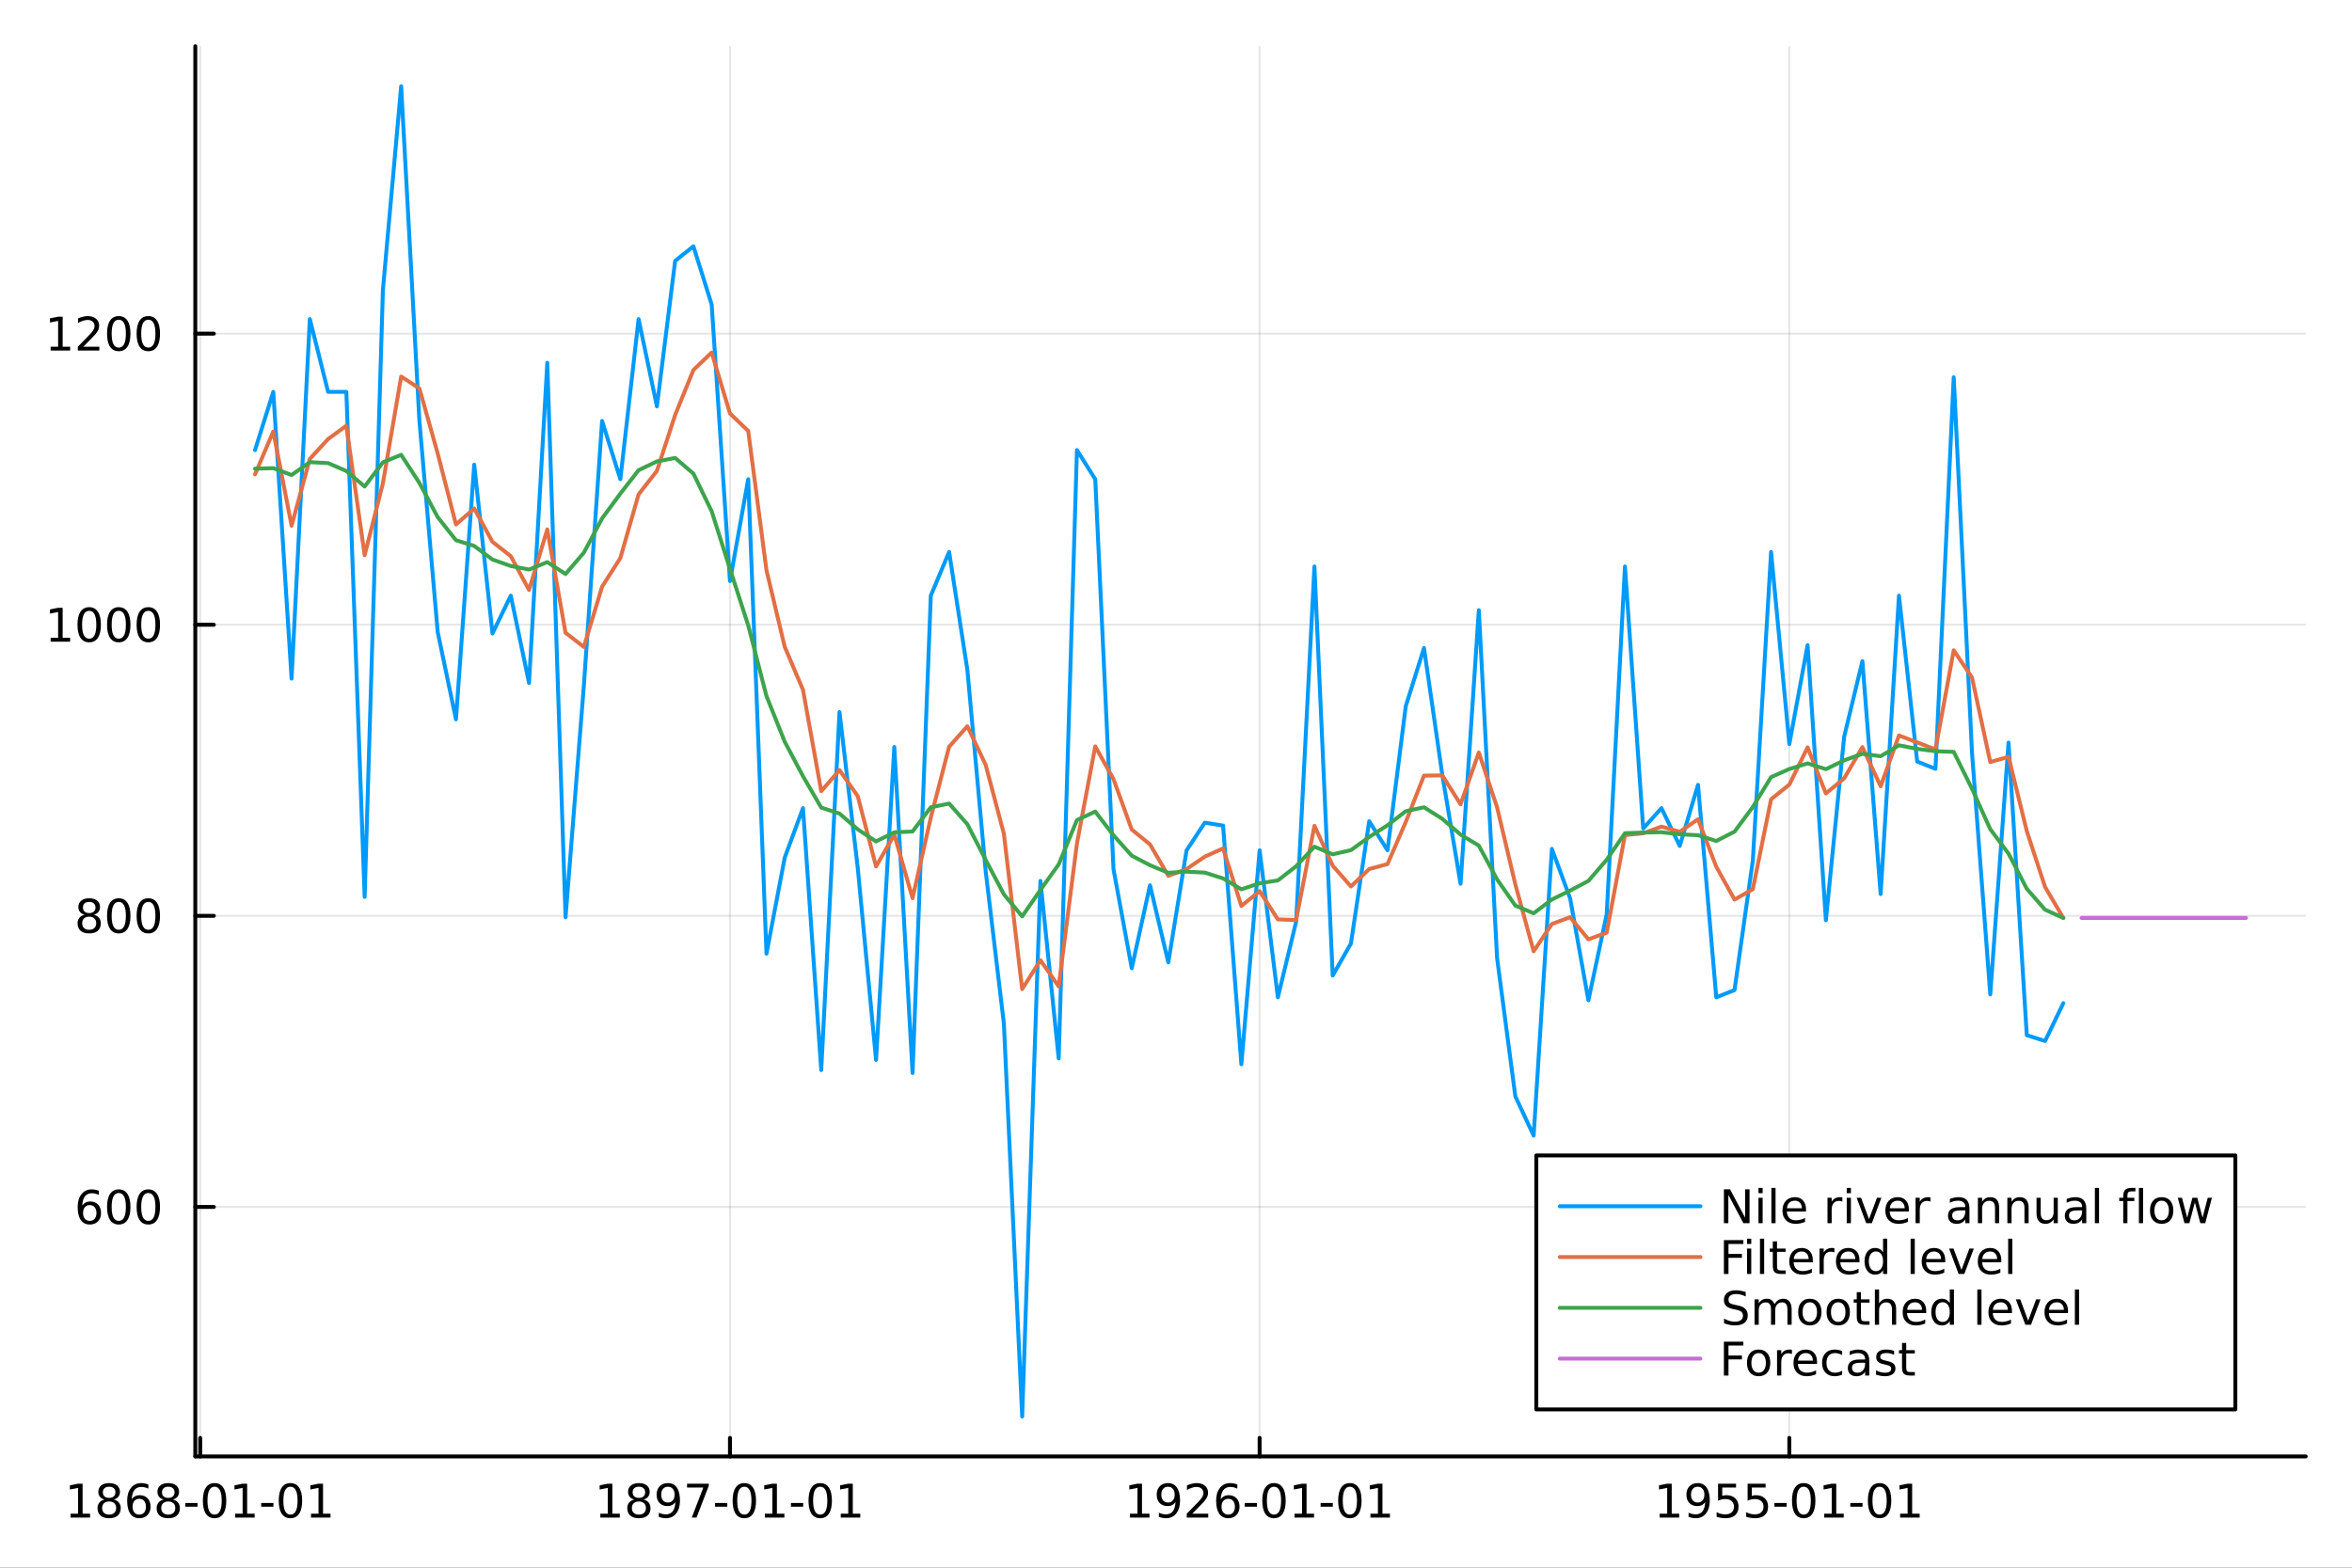 <?xml version="1.0" encoding="utf-8"?>
<svg xmlns="http://www.w3.org/2000/svg" xmlns:xlink="http://www.w3.org/1999/xlink" width="600" height="400" viewBox="0 0 2400 1600">
<rect x="0" y="0" width="2400" height="1600" fill="#333333" stroke="none"/>
<defs>
  <clipPath id="clip180">
    <rect x="0" y="0" width="2400" height="1600"/>
  </clipPath>
</defs>
<path clip-path="url(#clip180)" d="M0 1600 L2400 1600 L2400 0 L0 0  Z" fill="#ffffff" fill-rule="evenodd" fill-opacity="1"/>
<defs>
  <clipPath id="clip181">
    <rect x="480" y="0" width="1681" height="1600"/>
  </clipPath>
</defs>
<path clip-path="url(#clip180)" d="M199.283 1486.45 L2352.76 1486.45 L2352.76 47.244 L199.283 47.244  Z" fill="#ffffff" fill-rule="evenodd" fill-opacity="1"/>
<defs>
  <clipPath id="clip182">
    <rect x="199" y="47" width="2154" height="1440"/>
  </clipPath>
</defs>
<polyline clip-path="url(#clip182)" style="stroke:#000000; stroke-linecap:round; stroke-linejoin:round; stroke-width:2; stroke-opacity:0.1; fill:none" points="204.301,1486.45 204.301,47.244 "/>
<polyline clip-path="url(#clip182)" style="stroke:#000000; stroke-linecap:round; stroke-linejoin:round; stroke-width:2; stroke-opacity:0.1; fill:none" points="744.868,1486.45 744.868,47.244 "/>
<polyline clip-path="url(#clip182)" style="stroke:#000000; stroke-linecap:round; stroke-linejoin:round; stroke-width:2; stroke-opacity:0.1; fill:none" points="1285.33,1486.45 1285.33,47.244 "/>
<polyline clip-path="url(#clip182)" style="stroke:#000000; stroke-linecap:round; stroke-linejoin:round; stroke-width:2; stroke-opacity:0.1; fill:none" points="1825.85,1486.45 1825.85,47.244 "/>
<polyline clip-path="url(#clip182)" style="stroke:#000000; stroke-linecap:round; stroke-linejoin:round; stroke-width:2; stroke-opacity:0.1; fill:none" points="199.283,1231.8 2352.76,1231.8 "/>
<polyline clip-path="url(#clip182)" style="stroke:#000000; stroke-linecap:round; stroke-linejoin:round; stroke-width:2; stroke-opacity:0.1; fill:none" points="199.283,934.707 2352.76,934.707 "/>
<polyline clip-path="url(#clip182)" style="stroke:#000000; stroke-linecap:round; stroke-linejoin:round; stroke-width:2; stroke-opacity:0.1; fill:none" points="199.283,637.608 2352.76,637.608 "/>
<polyline clip-path="url(#clip182)" style="stroke:#000000; stroke-linecap:round; stroke-linejoin:round; stroke-width:2; stroke-opacity:0.1; fill:none" points="199.283,340.51 2352.76,340.51 "/>
<polyline clip-path="url(#clip180)" style="stroke:#000000; stroke-linecap:round; stroke-linejoin:round; stroke-width:4; stroke-opacity:1; fill:none" points="199.283,1486.45 2352.76,1486.45 "/>
<polyline clip-path="url(#clip180)" style="stroke:#000000; stroke-linecap:round; stroke-linejoin:round; stroke-width:4; stroke-opacity:1; fill:none" points="204.301,1486.45 204.301,1467.55 "/>
<polyline clip-path="url(#clip180)" style="stroke:#000000; stroke-linecap:round; stroke-linejoin:round; stroke-width:4; stroke-opacity:1; fill:none" points="744.868,1486.45 744.868,1467.55 "/>
<polyline clip-path="url(#clip180)" style="stroke:#000000; stroke-linecap:round; stroke-linejoin:round; stroke-width:4; stroke-opacity:1; fill:none" points="1285.33,1486.45 1285.33,1467.55 "/>
<polyline clip-path="url(#clip180)" style="stroke:#000000; stroke-linecap:round; stroke-linejoin:round; stroke-width:4; stroke-opacity:1; fill:none" points="1825.85,1486.45 1825.85,1467.55 "/>
<path clip-path="url(#clip180)" d="M72.01 1544.91 L79.649 1544.91 L79.649 1518.55 L71.339 1520.21 L71.339 1515.95 L79.603 1514.29 L84.278 1514.29 L84.278 1544.91 L91.917 1544.91 L91.917 1548.85 L72.01 1548.85 L72.01 1544.91 Z" fill="#000000" fill-rule="nonzero" fill-opacity="1" /><path clip-path="url(#clip180)" d="M111.362 1532.44 Q108.028 1532.44 106.107 1534.22 Q104.209 1536 104.209 1539.13 Q104.209 1542.25 106.107 1544.03 Q108.028 1545.82 111.362 1545.82 Q114.695 1545.82 116.616 1544.03 Q118.538 1542.23 118.538 1539.13 Q118.538 1536 116.616 1534.22 Q114.718 1532.44 111.362 1532.44 M106.686 1530.45 Q103.677 1529.7 101.987 1527.64 Q100.32 1525.58 100.32 1522.62 Q100.32 1518.48 103.26 1516.07 Q106.223 1513.66 111.362 1513.66 Q116.524 1513.66 119.464 1516.07 Q122.403 1518.48 122.403 1522.62 Q122.403 1525.58 120.714 1527.64 Q119.047 1529.7 116.061 1530.45 Q119.44 1531.23 121.315 1533.52 Q123.213 1535.82 123.213 1539.13 Q123.213 1544.15 120.135 1546.83 Q117.079 1549.52 111.362 1549.52 Q105.644 1549.52 102.565 1546.83 Q99.51 1544.15 99.51 1539.13 Q99.51 1535.82 101.408 1533.52 Q103.306 1531.23 106.686 1530.45 M104.973 1523.06 Q104.973 1525.75 106.64 1527.25 Q108.329 1528.76 111.362 1528.76 Q114.371 1528.76 116.061 1527.25 Q117.774 1525.75 117.774 1523.06 Q117.774 1520.38 116.061 1518.87 Q114.371 1517.37 111.362 1517.37 Q108.329 1517.37 106.64 1518.87 Q104.973 1520.38 104.973 1523.06 Z" fill="#000000" fill-rule="nonzero" fill-opacity="1" /><path clip-path="url(#clip180)" d="M142.102 1529.7 Q138.954 1529.7 137.102 1531.86 Q135.274 1534.01 135.274 1537.76 Q135.274 1541.49 137.102 1543.66 Q138.954 1545.82 142.102 1545.82 Q145.25 1545.82 147.079 1543.66 Q148.931 1541.49 148.931 1537.76 Q148.931 1534.01 147.079 1531.86 Q145.25 1529.7 142.102 1529.7 M151.385 1515.05 L151.385 1519.31 Q149.625 1518.48 147.82 1518.04 Q146.037 1517.6 144.278 1517.6 Q139.649 1517.6 137.195 1520.72 Q134.764 1523.85 134.417 1530.17 Q135.783 1528.15 137.843 1527.09 Q139.903 1526 142.38 1526 Q147.588 1526 150.598 1529.17 Q153.63 1532.32 153.63 1537.76 Q153.63 1543.08 150.482 1546.3 Q147.334 1549.52 142.102 1549.52 Q136.107 1549.52 132.936 1544.94 Q129.764 1540.33 129.764 1531.6 Q129.764 1523.41 133.653 1518.55 Q137.542 1513.66 144.093 1513.66 Q145.852 1513.66 147.635 1514.01 Q149.44 1514.36 151.385 1515.05 Z" fill="#000000" fill-rule="nonzero" fill-opacity="1" /><path clip-path="url(#clip180)" d="M171.685 1532.44 Q168.352 1532.44 166.431 1534.22 Q164.533 1536 164.533 1539.13 Q164.533 1542.25 166.431 1544.03 Q168.352 1545.82 171.685 1545.82 Q175.019 1545.82 176.94 1544.03 Q178.861 1542.23 178.861 1539.13 Q178.861 1536 176.94 1534.22 Q175.042 1532.44 171.685 1532.44 M167.01 1530.45 Q164 1529.7 162.311 1527.64 Q160.644 1525.58 160.644 1522.62 Q160.644 1518.48 163.584 1516.07 Q166.547 1513.66 171.685 1513.66 Q176.847 1513.66 179.787 1516.07 Q182.727 1518.48 182.727 1522.62 Q182.727 1525.58 181.037 1527.64 Q179.371 1529.7 176.385 1530.45 Q179.764 1531.23 181.639 1533.52 Q183.537 1535.82 183.537 1539.13 Q183.537 1544.15 180.459 1546.83 Q177.403 1549.52 171.685 1549.52 Q165.968 1549.52 162.889 1546.83 Q159.834 1544.15 159.834 1539.13 Q159.834 1535.82 161.732 1533.52 Q163.63 1531.23 167.01 1530.45 M165.297 1523.06 Q165.297 1525.75 166.963 1527.25 Q168.653 1528.76 171.685 1528.76 Q174.695 1528.76 176.385 1527.25 Q178.097 1525.75 178.097 1523.06 Q178.097 1520.38 176.385 1518.87 Q174.695 1517.37 171.685 1517.37 Q168.653 1517.37 166.963 1518.87 Q165.297 1520.38 165.297 1523.06 Z" fill="#000000" fill-rule="nonzero" fill-opacity="1" /><path clip-path="url(#clip180)" d="M189.093 1533.96 L201.57 1533.96 L201.57 1537.76 L189.093 1537.76 L189.093 1533.96 Z" fill="#000000" fill-rule="nonzero" fill-opacity="1" /><path clip-path="url(#clip180)" d="M218.954 1517.37 Q215.343 1517.37 213.514 1520.93 Q211.708 1524.47 211.708 1531.6 Q211.708 1538.71 213.514 1542.27 Q215.343 1545.82 218.954 1545.82 Q222.588 1545.82 224.394 1542.27 Q226.222 1538.71 226.222 1531.6 Q226.222 1524.47 224.394 1520.93 Q222.588 1517.37 218.954 1517.37 M218.954 1513.66 Q224.764 1513.66 227.819 1518.27 Q230.898 1522.85 230.898 1531.6 Q230.898 1540.33 227.819 1544.94 Q224.764 1549.52 218.954 1549.52 Q213.144 1549.52 210.065 1544.94 Q207.009 1540.33 207.009 1531.6 Q207.009 1522.85 210.065 1518.27 Q213.144 1513.66 218.954 1513.66 Z" fill="#000000" fill-rule="nonzero" fill-opacity="1" /><path clip-path="url(#clip180)" d="M239.926 1544.91 L247.565 1544.91 L247.565 1518.55 L239.255 1520.21 L239.255 1515.95 L247.518 1514.29 L252.194 1514.29 L252.194 1544.91 L259.833 1544.91 L259.833 1548.85 L239.926 1548.85 L239.926 1544.91 Z" fill="#000000" fill-rule="nonzero" fill-opacity="1" /><path clip-path="url(#clip180)" d="M266.523 1533.96 L279 1533.96 L279 1537.76 L266.523 1537.76 L266.523 1533.96 Z" fill="#000000" fill-rule="nonzero" fill-opacity="1" /><path clip-path="url(#clip180)" d="M296.384 1517.37 Q292.773 1517.37 290.944 1520.93 Q289.139 1524.47 289.139 1531.6 Q289.139 1538.71 290.944 1542.27 Q292.773 1545.82 296.384 1545.82 Q300.018 1545.82 301.824 1542.27 Q303.652 1538.71 303.652 1531.6 Q303.652 1524.47 301.824 1520.93 Q300.018 1517.37 296.384 1517.37 M296.384 1513.66 Q302.194 1513.66 305.25 1518.27 Q308.328 1522.85 308.328 1531.6 Q308.328 1540.33 305.25 1544.94 Q302.194 1549.52 296.384 1549.52 Q290.574 1549.52 287.495 1544.94 Q284.439 1540.33 284.439 1531.6 Q284.439 1522.85 287.495 1518.27 Q290.574 1513.66 296.384 1513.66 Z" fill="#000000" fill-rule="nonzero" fill-opacity="1" /><path clip-path="url(#clip180)" d="M317.356 1544.91 L324.995 1544.91 L324.995 1518.55 L316.685 1520.21 L316.685 1515.95 L324.949 1514.29 L329.624 1514.29 L329.624 1544.91 L337.263 1544.91 L337.263 1548.85 L317.356 1548.85 L317.356 1544.91 Z" fill="#000000" fill-rule="nonzero" fill-opacity="1" /><path clip-path="url(#clip180)" d="M612.577 1544.91 L620.216 1544.91 L620.216 1518.55 L611.906 1520.21 L611.906 1515.95 L620.169 1514.29 L624.845 1514.29 L624.845 1544.91 L632.484 1544.91 L632.484 1548.85 L612.577 1548.85 L612.577 1544.91 Z" fill="#000000" fill-rule="nonzero" fill-opacity="1" /><path clip-path="url(#clip180)" d="M651.929 1532.44 Q648.595 1532.44 646.674 1534.22 Q644.776 1536 644.776 1539.13 Q644.776 1542.25 646.674 1544.03 Q648.595 1545.82 651.929 1545.82 Q655.262 1545.82 657.183 1544.03 Q659.104 1542.23 659.104 1539.13 Q659.104 1536 657.183 1534.22 Q655.285 1532.44 651.929 1532.44 M647.253 1530.45 Q644.243 1529.7 642.554 1527.64 Q640.887 1525.58 640.887 1522.62 Q640.887 1518.48 643.827 1516.07 Q646.79 1513.66 651.929 1513.66 Q657.091 1513.66 660.03 1516.07 Q662.97 1518.48 662.97 1522.62 Q662.97 1525.58 661.28 1527.64 Q659.614 1529.7 656.628 1530.45 Q660.007 1531.23 661.882 1533.52 Q663.78 1535.82 663.78 1539.13 Q663.78 1544.15 660.702 1546.83 Q657.646 1549.52 651.929 1549.52 Q646.211 1549.52 643.132 1546.83 Q640.077 1544.15 640.077 1539.13 Q640.077 1535.82 641.975 1533.52 Q643.873 1531.23 647.253 1530.45 M645.54 1523.06 Q645.54 1525.75 647.206 1527.25 Q648.896 1528.76 651.929 1528.76 Q654.938 1528.76 656.628 1527.25 Q658.341 1525.75 658.341 1523.06 Q658.341 1520.38 656.628 1518.87 Q654.938 1517.37 651.929 1517.37 Q648.896 1517.37 647.206 1518.87 Q645.54 1520.38 645.54 1523.06 Z" fill="#000000" fill-rule="nonzero" fill-opacity="1" /><path clip-path="url(#clip180)" d="M672.229 1548.13 L672.229 1543.87 Q673.989 1544.7 675.794 1545.14 Q677.6 1545.58 679.336 1545.58 Q683.965 1545.58 686.396 1542.48 Q688.85 1539.36 689.197 1533.01 Q687.854 1535.01 685.794 1536.07 Q683.734 1537.13 681.234 1537.13 Q676.049 1537.13 673.016 1534.01 Q670.007 1530.86 670.007 1525.42 Q670.007 1520.1 673.155 1516.88 Q676.303 1513.66 681.535 1513.66 Q687.53 1513.66 690.678 1518.27 Q693.85 1522.85 693.85 1531.6 Q693.85 1539.77 689.961 1544.66 Q686.095 1549.52 679.544 1549.52 Q677.785 1549.52 675.979 1549.17 Q674.174 1548.82 672.229 1548.13 M681.535 1533.48 Q684.683 1533.48 686.512 1531.32 Q688.364 1529.17 688.364 1525.42 Q688.364 1521.7 686.512 1519.54 Q684.683 1517.37 681.535 1517.37 Q678.387 1517.37 676.535 1519.54 Q674.706 1521.7 674.706 1525.42 Q674.706 1529.17 676.535 1531.32 Q678.387 1533.48 681.535 1533.48 Z" fill="#000000" fill-rule="nonzero" fill-opacity="1" /><path clip-path="url(#clip180)" d="M701.072 1514.29 L723.294 1514.29 L723.294 1516.28 L710.748 1548.85 L705.863 1548.85 L717.669 1518.22 L701.072 1518.22 L701.072 1514.29 Z" fill="#000000" fill-rule="nonzero" fill-opacity="1" /><path clip-path="url(#clip180)" d="M729.66 1533.96 L742.136 1533.96 L742.136 1537.76 L729.66 1537.76 L729.66 1533.96 Z" fill="#000000" fill-rule="nonzero" fill-opacity="1" /><path clip-path="url(#clip180)" d="M759.521 1517.37 Q755.909 1517.37 754.081 1520.93 Q752.275 1524.47 752.275 1531.6 Q752.275 1538.71 754.081 1542.27 Q755.909 1545.82 759.521 1545.82 Q763.155 1545.82 764.96 1542.27 Q766.789 1538.71 766.789 1531.6 Q766.789 1524.47 764.96 1520.93 Q763.155 1517.37 759.521 1517.37 M759.521 1513.66 Q765.331 1513.66 768.386 1518.27 Q771.465 1522.85 771.465 1531.6 Q771.465 1540.33 768.386 1544.94 Q765.331 1549.52 759.521 1549.52 Q753.71 1549.52 750.632 1544.94 Q747.576 1540.33 747.576 1531.6 Q747.576 1522.85 750.632 1518.27 Q753.71 1513.66 759.521 1513.66 Z" fill="#000000" fill-rule="nonzero" fill-opacity="1" /><path clip-path="url(#clip180)" d="M780.493 1544.91 L788.132 1544.91 L788.132 1518.55 L779.821 1520.21 L779.821 1515.95 L788.085 1514.29 L792.761 1514.29 L792.761 1544.91 L800.4 1544.91 L800.4 1548.85 L780.493 1548.85 L780.493 1544.91 Z" fill="#000000" fill-rule="nonzero" fill-opacity="1" /><path clip-path="url(#clip180)" d="M807.09 1533.96 L819.567 1533.96 L819.567 1537.76 L807.09 1537.76 L807.09 1533.96 Z" fill="#000000" fill-rule="nonzero" fill-opacity="1" /><path clip-path="url(#clip180)" d="M836.951 1517.37 Q833.34 1517.37 831.511 1520.93 Q829.705 1524.47 829.705 1531.6 Q829.705 1538.71 831.511 1542.27 Q833.34 1545.82 836.951 1545.82 Q840.585 1545.82 842.39 1542.27 Q844.219 1538.71 844.219 1531.6 Q844.219 1524.47 842.39 1520.93 Q840.585 1517.37 836.951 1517.37 M836.951 1513.66 Q842.761 1513.66 845.816 1518.27 Q848.895 1522.85 848.895 1531.6 Q848.895 1540.33 845.816 1544.94 Q842.761 1549.52 836.951 1549.52 Q831.141 1549.52 828.062 1544.94 Q825.006 1540.33 825.006 1531.6 Q825.006 1522.85 828.062 1518.27 Q831.141 1513.66 836.951 1513.66 Z" fill="#000000" fill-rule="nonzero" fill-opacity="1" /><path clip-path="url(#clip180)" d="M857.923 1544.91 L865.562 1544.91 L865.562 1518.55 L857.252 1520.21 L857.252 1515.95 L865.515 1514.29 L870.191 1514.29 L870.191 1544.91 L877.83 1544.91 L877.83 1548.85 L857.923 1548.85 L857.923 1544.91 Z" fill="#000000" fill-rule="nonzero" fill-opacity="1" /><path clip-path="url(#clip180)" d="M1153.04 1544.91 L1160.68 1544.91 L1160.68 1518.55 L1152.37 1520.21 L1152.37 1515.95 L1160.63 1514.29 L1165.31 1514.29 L1165.31 1544.91 L1172.95 1544.91 L1172.95 1548.85 L1153.04 1548.85 L1153.04 1544.91 Z" fill="#000000" fill-rule="nonzero" fill-opacity="1" /><path clip-path="url(#clip180)" d="M1182.53 1548.13 L1182.53 1543.87 Q1184.29 1544.7 1186.1 1545.14 Q1187.9 1545.58 1189.64 1545.58 Q1194.27 1545.58 1196.7 1542.48 Q1199.15 1539.36 1199.5 1533.01 Q1198.16 1535.01 1196.1 1536.07 Q1194.04 1537.13 1191.54 1537.13 Q1186.35 1537.13 1183.32 1534.01 Q1180.31 1530.86 1180.31 1525.42 Q1180.31 1520.1 1183.46 1516.88 Q1186.61 1513.66 1191.84 1513.66 Q1197.83 1513.66 1200.98 1518.27 Q1204.15 1522.85 1204.15 1531.6 Q1204.15 1539.77 1200.26 1544.66 Q1196.4 1549.52 1189.85 1549.52 Q1188.09 1549.52 1186.28 1549.17 Q1184.48 1548.82 1182.53 1548.13 M1191.84 1533.48 Q1194.99 1533.48 1196.81 1531.32 Q1198.67 1529.17 1198.67 1525.42 Q1198.67 1521.7 1196.81 1519.54 Q1194.99 1517.37 1191.84 1517.37 Q1188.69 1517.37 1186.84 1519.54 Q1185.01 1521.7 1185.01 1525.42 Q1185.01 1529.17 1186.84 1531.32 Q1188.69 1533.48 1191.84 1533.48 Z" fill="#000000" fill-rule="nonzero" fill-opacity="1" /><path clip-path="url(#clip180)" d="M1216.58 1544.91 L1232.9 1544.91 L1232.9 1548.85 L1210.96 1548.85 L1210.96 1544.91 Q1213.62 1542.16 1218.2 1537.53 Q1222.81 1532.88 1223.99 1531.53 Q1226.24 1529.01 1227.12 1527.27 Q1228.02 1525.51 1228.02 1523.82 Q1228.02 1521.07 1226.07 1519.33 Q1224.15 1517.6 1221.05 1517.6 Q1218.85 1517.6 1216.4 1518.36 Q1213.97 1519.13 1211.19 1520.68 L1211.19 1515.95 Q1214.01 1514.82 1216.47 1514.24 Q1218.92 1513.66 1220.96 1513.66 Q1226.33 1513.66 1229.52 1516.35 Q1232.72 1519.03 1232.72 1523.52 Q1232.72 1525.65 1231.91 1527.57 Q1231.12 1529.47 1229.01 1532.07 Q1228.43 1532.74 1225.33 1535.95 Q1222.23 1539.15 1216.58 1544.91 Z" fill="#000000" fill-rule="nonzero" fill-opacity="1" /><path clip-path="url(#clip180)" d="M1253.3 1529.7 Q1250.15 1529.7 1248.3 1531.86 Q1246.47 1534.01 1246.47 1537.76 Q1246.47 1541.49 1248.3 1543.66 Q1250.15 1545.82 1253.3 1545.82 Q1256.44 1545.82 1258.27 1543.66 Q1260.12 1541.49 1260.12 1537.76 Q1260.12 1534.01 1258.27 1531.86 Q1256.44 1529.7 1253.3 1529.7 M1262.58 1515.05 L1262.58 1519.31 Q1260.82 1518.48 1259.01 1518.04 Q1257.23 1517.6 1255.47 1517.6 Q1250.84 1517.6 1248.39 1520.72 Q1245.96 1523.85 1245.61 1530.17 Q1246.98 1528.15 1249.04 1527.09 Q1251.1 1526 1253.57 1526 Q1258.78 1526 1261.79 1529.17 Q1264.82 1532.32 1264.82 1537.76 Q1264.82 1543.08 1261.68 1546.3 Q1258.53 1549.52 1253.3 1549.52 Q1247.3 1549.52 1244.13 1544.94 Q1240.96 1540.33 1240.96 1531.6 Q1240.96 1523.41 1244.85 1518.55 Q1248.74 1513.66 1255.29 1513.66 Q1257.05 1513.66 1258.83 1514.01 Q1260.63 1514.36 1262.58 1515.05 Z" fill="#000000" fill-rule="nonzero" fill-opacity="1" /><path clip-path="url(#clip180)" d="M1270.12 1533.96 L1282.6 1533.96 L1282.6 1537.76 L1270.12 1537.76 L1270.12 1533.96 Z" fill="#000000" fill-rule="nonzero" fill-opacity="1" /><path clip-path="url(#clip180)" d="M1299.99 1517.37 Q1296.37 1517.37 1294.55 1520.93 Q1292.74 1524.47 1292.74 1531.6 Q1292.74 1538.71 1294.55 1542.27 Q1296.37 1545.82 1299.99 1545.82 Q1303.62 1545.82 1305.43 1542.27 Q1307.25 1538.71 1307.25 1531.6 Q1307.25 1524.47 1305.43 1520.93 Q1303.62 1517.37 1299.99 1517.37 M1299.99 1513.66 Q1305.8 1513.66 1308.85 1518.27 Q1311.93 1522.85 1311.93 1531.6 Q1311.93 1540.33 1308.85 1544.94 Q1305.8 1549.52 1299.99 1549.52 Q1294.18 1549.52 1291.1 1544.94 Q1288.04 1540.33 1288.04 1531.6 Q1288.04 1522.85 1291.1 1518.27 Q1294.18 1513.66 1299.99 1513.66 Z" fill="#000000" fill-rule="nonzero" fill-opacity="1" /><path clip-path="url(#clip180)" d="M1320.96 1544.91 L1328.6 1544.91 L1328.6 1518.55 L1320.29 1520.21 L1320.29 1515.95 L1328.55 1514.29 L1333.23 1514.29 L1333.23 1544.91 L1340.86 1544.91 L1340.86 1548.85 L1320.96 1548.85 L1320.96 1544.91 Z" fill="#000000" fill-rule="nonzero" fill-opacity="1" /><path clip-path="url(#clip180)" d="M1347.55 1533.96 L1360.03 1533.96 L1360.03 1537.76 L1347.55 1537.76 L1347.55 1533.96 Z" fill="#000000" fill-rule="nonzero" fill-opacity="1" /><path clip-path="url(#clip180)" d="M1377.42 1517.37 Q1373.8 1517.37 1371.98 1520.93 Q1370.17 1524.47 1370.17 1531.6 Q1370.17 1538.71 1371.98 1542.27 Q1373.8 1545.82 1377.42 1545.82 Q1381.05 1545.82 1382.86 1542.27 Q1384.68 1538.71 1384.68 1531.6 Q1384.68 1524.47 1382.86 1520.93 Q1381.05 1517.37 1377.42 1517.37 M1377.42 1513.66 Q1383.23 1513.66 1386.28 1518.27 Q1389.36 1522.85 1389.36 1531.6 Q1389.36 1540.33 1386.28 1544.94 Q1383.23 1549.52 1377.42 1549.52 Q1371.61 1549.52 1368.53 1544.94 Q1365.47 1540.33 1365.47 1531.6 Q1365.47 1522.85 1368.53 1518.27 Q1371.61 1513.66 1377.42 1513.66 Z" fill="#000000" fill-rule="nonzero" fill-opacity="1" /><path clip-path="url(#clip180)" d="M1398.39 1544.91 L1406.03 1544.91 L1406.03 1518.55 L1397.72 1520.21 L1397.72 1515.95 L1405.98 1514.29 L1410.66 1514.29 L1410.66 1544.91 L1418.29 1544.91 L1418.29 1548.85 L1398.39 1548.85 L1398.39 1544.91 Z" fill="#000000" fill-rule="nonzero" fill-opacity="1" /><path clip-path="url(#clip180)" d="M1693.56 1544.91 L1701.2 1544.91 L1701.2 1518.55 L1692.89 1520.21 L1692.89 1515.95 L1701.15 1514.29 L1705.83 1514.29 L1705.83 1544.91 L1713.46 1544.91 L1713.46 1548.85 L1693.56 1548.85 L1693.56 1544.91 Z" fill="#000000" fill-rule="nonzero" fill-opacity="1" /><path clip-path="url(#clip180)" d="M1723.05 1548.13 L1723.05 1543.87 Q1724.81 1544.7 1726.61 1545.14 Q1728.42 1545.58 1730.15 1545.58 Q1734.78 1545.58 1737.21 1542.48 Q1739.67 1539.36 1740.02 1533.01 Q1738.67 1535.01 1736.61 1536.07 Q1734.55 1537.13 1732.05 1537.13 Q1726.87 1537.13 1723.84 1534.01 Q1720.83 1530.86 1720.83 1525.42 Q1720.83 1520.1 1723.97 1516.88 Q1727.12 1513.66 1732.35 1513.66 Q1738.35 1513.66 1741.5 1518.27 Q1744.67 1522.85 1744.67 1531.6 Q1744.67 1539.77 1740.78 1544.66 Q1736.91 1549.52 1730.36 1549.52 Q1728.6 1549.52 1726.8 1549.17 Q1724.99 1548.82 1723.05 1548.13 M1732.35 1533.48 Q1735.5 1533.48 1737.33 1531.32 Q1739.18 1529.17 1739.18 1525.42 Q1739.18 1521.7 1737.33 1519.54 Q1735.5 1517.37 1732.35 1517.37 Q1729.21 1517.37 1727.35 1519.54 Q1725.52 1521.7 1725.52 1525.42 Q1725.52 1529.17 1727.35 1531.32 Q1729.21 1533.48 1732.35 1533.48 Z" fill="#000000" fill-rule="nonzero" fill-opacity="1" /><path clip-path="url(#clip180)" d="M1753.12 1514.29 L1771.47 1514.29 L1771.47 1518.22 L1757.4 1518.22 L1757.4 1526.7 Q1758.42 1526.35 1759.44 1526.19 Q1760.46 1526 1761.47 1526 Q1767.26 1526 1770.64 1529.17 Q1774.02 1532.34 1774.02 1537.76 Q1774.02 1543.34 1770.55 1546.44 Q1767.08 1549.52 1760.76 1549.52 Q1758.58 1549.52 1756.31 1549.15 Q1754.07 1548.78 1751.66 1548.04 L1751.66 1543.34 Q1753.74 1544.47 1755.96 1545.03 Q1758.19 1545.58 1760.66 1545.58 Q1764.67 1545.58 1767.01 1543.48 Q1769.34 1541.37 1769.34 1537.76 Q1769.34 1534.15 1767.01 1532.04 Q1764.67 1529.94 1760.66 1529.94 Q1758.79 1529.94 1756.91 1530.35 Q1755.06 1530.77 1753.12 1531.65 L1753.12 1514.29 Z" fill="#000000" fill-rule="nonzero" fill-opacity="1" /><path clip-path="url(#clip180)" d="M1783.28 1514.29 L1801.64 1514.29 L1801.64 1518.22 L1787.56 1518.22 L1787.56 1526.7 Q1788.58 1526.35 1789.6 1526.19 Q1790.62 1526 1791.64 1526 Q1797.42 1526 1800.8 1529.17 Q1804.18 1532.34 1804.18 1537.76 Q1804.18 1543.34 1800.71 1546.44 Q1797.24 1549.52 1790.92 1549.52 Q1788.74 1549.52 1786.47 1549.15 Q1784.23 1548.78 1781.82 1548.04 L1781.82 1543.34 Q1783.9 1544.47 1786.13 1545.03 Q1788.35 1545.58 1790.83 1545.58 Q1794.83 1545.58 1797.17 1543.48 Q1799.51 1541.37 1799.51 1537.76 Q1799.51 1534.15 1797.17 1532.04 Q1794.83 1529.94 1790.83 1529.94 Q1788.95 1529.94 1787.08 1530.35 Q1785.22 1530.77 1783.28 1531.65 L1783.28 1514.29 Z" fill="#000000" fill-rule="nonzero" fill-opacity="1" /><path clip-path="url(#clip180)" d="M1810.64 1533.96 L1823.12 1533.96 L1823.12 1537.76 L1810.64 1537.76 L1810.64 1533.96 Z" fill="#000000" fill-rule="nonzero" fill-opacity="1" /><path clip-path="url(#clip180)" d="M1840.5 1517.37 Q1836.89 1517.37 1835.06 1520.93 Q1833.26 1524.47 1833.26 1531.6 Q1833.26 1538.71 1835.06 1542.27 Q1836.89 1545.82 1840.5 1545.82 Q1844.14 1545.82 1845.94 1542.27 Q1847.77 1538.71 1847.77 1531.6 Q1847.77 1524.47 1845.94 1520.93 Q1844.14 1517.37 1840.5 1517.37 M1840.5 1513.66 Q1846.31 1513.66 1849.37 1518.27 Q1852.45 1522.85 1852.45 1531.6 Q1852.45 1540.33 1849.37 1544.94 Q1846.31 1549.52 1840.5 1549.52 Q1834.69 1549.52 1831.61 1544.94 Q1828.56 1540.33 1828.56 1531.6 Q1828.56 1522.85 1831.61 1518.27 Q1834.69 1513.66 1840.5 1513.66 Z" fill="#000000" fill-rule="nonzero" fill-opacity="1" /><path clip-path="url(#clip180)" d="M1861.47 1544.91 L1869.11 1544.91 L1869.11 1518.55 L1860.8 1520.21 L1860.8 1515.95 L1869.07 1514.29 L1873.74 1514.29 L1873.74 1544.91 L1881.38 1544.91 L1881.38 1548.85 L1861.47 1548.85 L1861.47 1544.91 Z" fill="#000000" fill-rule="nonzero" fill-opacity="1" /><path clip-path="url(#clip180)" d="M1888.07 1533.96 L1900.55 1533.96 L1900.55 1537.76 L1888.07 1537.76 L1888.07 1533.96 Z" fill="#000000" fill-rule="nonzero" fill-opacity="1" /><path clip-path="url(#clip180)" d="M1917.93 1517.37 Q1914.32 1517.37 1912.49 1520.93 Q1910.69 1524.47 1910.69 1531.6 Q1910.69 1538.71 1912.49 1542.27 Q1914.32 1545.82 1917.93 1545.82 Q1921.57 1545.82 1923.37 1542.27 Q1925.2 1538.71 1925.2 1531.6 Q1925.2 1524.47 1923.37 1520.93 Q1921.57 1517.37 1917.93 1517.37 M1917.93 1513.66 Q1923.74 1513.66 1926.8 1518.27 Q1929.88 1522.85 1929.88 1531.6 Q1929.88 1540.33 1926.8 1544.94 Q1923.74 1549.52 1917.93 1549.52 Q1912.12 1549.52 1909.04 1544.94 Q1905.99 1540.33 1905.99 1531.6 Q1905.99 1522.85 1909.04 1518.27 Q1912.12 1513.66 1917.93 1513.66 Z" fill="#000000" fill-rule="nonzero" fill-opacity="1" /><path clip-path="url(#clip180)" d="M1938.9 1544.91 L1946.54 1544.91 L1946.54 1518.55 L1938.23 1520.21 L1938.23 1515.95 L1946.5 1514.29 L1951.17 1514.29 L1951.17 1544.91 L1958.81 1544.91 L1958.81 1548.85 L1938.9 1548.85 L1938.9 1544.91 Z" fill="#000000" fill-rule="nonzero" fill-opacity="1" /><polyline clip-path="url(#clip180)" style="stroke:#000000; stroke-linecap:round; stroke-linejoin:round; stroke-width:4; stroke-opacity:1; fill:none" points="199.283,1486.45 199.283,47.244 "/>
<polyline clip-path="url(#clip180)" style="stroke:#000000; stroke-linecap:round; stroke-linejoin:round; stroke-width:4; stroke-opacity:1; fill:none" points="199.283,1231.8 218.181,1231.8 "/>
<polyline clip-path="url(#clip180)" style="stroke:#000000; stroke-linecap:round; stroke-linejoin:round; stroke-width:4; stroke-opacity:1; fill:none" points="199.283,934.707 218.181,934.707 "/>
<polyline clip-path="url(#clip180)" style="stroke:#000000; stroke-linecap:round; stroke-linejoin:round; stroke-width:4; stroke-opacity:1; fill:none" points="199.283,637.608 218.181,637.608 "/>
<polyline clip-path="url(#clip180)" style="stroke:#000000; stroke-linecap:round; stroke-linejoin:round; stroke-width:4; stroke-opacity:1; fill:none" points="199.283,340.51 218.181,340.51 "/>
<path clip-path="url(#clip180)" d="M91.594 1229.94 Q88.446 1229.94 86.594 1232.09 Q84.765 1234.25 84.765 1238 Q84.765 1241.72 86.594 1243.9 Q88.446 1246.05 91.594 1246.05 Q94.742 1246.05 96.571 1243.9 Q98.422 1241.72 98.422 1238 Q98.422 1234.25 96.571 1232.09 Q94.742 1229.94 91.594 1229.94 M100.876 1215.29 L100.876 1219.55 Q99.117 1218.71 97.311 1218.27 Q95.529 1217.84 93.77 1217.84 Q89.14 1217.84 86.686 1220.96 Q84.256 1224.09 83.909 1230.4 Q85.274 1228.39 87.335 1227.33 Q89.395 1226.24 91.871 1226.24 Q97.08 1226.24 100.089 1229.41 Q103.121 1232.56 103.121 1238 Q103.121 1243.32 99.973 1246.54 Q96.825 1249.76 91.594 1249.76 Q85.598 1249.76 82.427 1245.17 Q79.256 1240.57 79.256 1231.84 Q79.256 1223.65 83.145 1218.78 Q87.034 1213.9 93.585 1213.9 Q95.344 1213.9 97.126 1214.25 Q98.932 1214.59 100.876 1215.29 Z" fill="#000000" fill-rule="nonzero" fill-opacity="1" /><path clip-path="url(#clip180)" d="M121.177 1217.6 Q117.566 1217.6 115.737 1221.17 Q113.932 1224.71 113.932 1231.84 Q113.932 1238.95 115.737 1242.51 Q117.566 1246.05 121.177 1246.05 Q124.811 1246.05 126.617 1242.51 Q128.445 1238.95 128.445 1231.84 Q128.445 1224.71 126.617 1221.17 Q124.811 1217.6 121.177 1217.6 M121.177 1213.9 Q126.987 1213.9 130.043 1218.51 Q133.121 1223.09 133.121 1231.84 Q133.121 1240.57 130.043 1245.17 Q126.987 1249.76 121.177 1249.76 Q115.367 1249.76 112.288 1245.17 Q109.233 1240.57 109.233 1231.84 Q109.233 1223.09 112.288 1218.51 Q115.367 1213.9 121.177 1213.9 Z" fill="#000000" fill-rule="nonzero" fill-opacity="1" /><path clip-path="url(#clip180)" d="M151.339 1217.6 Q147.728 1217.6 145.899 1221.17 Q144.093 1224.71 144.093 1231.84 Q144.093 1238.95 145.899 1242.51 Q147.728 1246.05 151.339 1246.05 Q154.973 1246.05 156.779 1242.51 Q158.607 1238.95 158.607 1231.84 Q158.607 1224.71 156.779 1221.17 Q154.973 1217.6 151.339 1217.6 M151.339 1213.9 Q157.149 1213.9 160.205 1218.51 Q163.283 1223.09 163.283 1231.84 Q163.283 1240.57 160.205 1245.17 Q157.149 1249.76 151.339 1249.76 Q145.529 1249.76 142.45 1245.17 Q139.394 1240.57 139.394 1231.84 Q139.394 1223.09 142.45 1218.51 Q145.529 1213.9 151.339 1213.9 Z" fill="#000000" fill-rule="nonzero" fill-opacity="1" /><path clip-path="url(#clip180)" d="M91.015 935.575 Q87.682 935.575 85.76 937.357 Q83.862 939.139 83.862 942.264 Q83.862 945.389 85.76 947.172 Q87.682 948.954 91.015 948.954 Q94.348 948.954 96.27 947.172 Q98.191 945.366 98.191 942.264 Q98.191 939.139 96.27 937.357 Q94.371 935.575 91.015 935.575 M86.339 933.584 Q83.33 932.843 81.64 930.783 Q79.974 928.723 79.974 925.76 Q79.974 921.616 82.913 919.209 Q85.876 916.802 91.015 916.802 Q96.177 916.802 99.117 919.209 Q102.057 921.616 102.057 925.76 Q102.057 928.723 100.367 930.783 Q98.7 932.843 95.714 933.584 Q99.094 934.371 100.969 936.663 Q102.867 938.954 102.867 942.264 Q102.867 947.287 99.788 949.973 Q96.733 952.658 91.015 952.658 Q85.297 952.658 82.219 949.973 Q79.163 947.287 79.163 942.264 Q79.163 938.954 81.061 936.663 Q82.96 934.371 86.339 933.584 M84.626 926.2 Q84.626 928.885 86.293 930.389 Q87.983 931.894 91.015 931.894 Q94.024 931.894 95.714 930.389 Q97.427 928.885 97.427 926.2 Q97.427 923.514 95.714 922.01 Q94.024 920.505 91.015 920.505 Q87.983 920.505 86.293 922.01 Q84.626 923.514 84.626 926.2 Z" fill="#000000" fill-rule="nonzero" fill-opacity="1" /><path clip-path="url(#clip180)" d="M121.177 920.505 Q117.566 920.505 115.737 924.07 Q113.932 927.612 113.932 934.741 Q113.932 941.848 115.737 945.413 Q117.566 948.954 121.177 948.954 Q124.811 948.954 126.617 945.413 Q128.445 941.848 128.445 934.741 Q128.445 927.612 126.617 924.07 Q124.811 920.505 121.177 920.505 M121.177 916.802 Q126.987 916.802 130.043 921.408 Q133.121 925.991 133.121 934.741 Q133.121 943.468 130.043 948.075 Q126.987 952.658 121.177 952.658 Q115.367 952.658 112.288 948.075 Q109.233 943.468 109.233 934.741 Q109.233 925.991 112.288 921.408 Q115.367 916.802 121.177 916.802 Z" fill="#000000" fill-rule="nonzero" fill-opacity="1" /><path clip-path="url(#clip180)" d="M151.339 920.505 Q147.728 920.505 145.899 924.07 Q144.093 927.612 144.093 934.741 Q144.093 941.848 145.899 945.413 Q147.728 948.954 151.339 948.954 Q154.973 948.954 156.779 945.413 Q158.607 941.848 158.607 934.741 Q158.607 927.612 156.779 924.07 Q154.973 920.505 151.339 920.505 M151.339 916.802 Q157.149 916.802 160.205 921.408 Q163.283 925.991 163.283 934.741 Q163.283 943.468 160.205 948.075 Q157.149 952.658 151.339 952.658 Q145.529 952.658 142.45 948.075 Q139.394 943.468 139.394 934.741 Q139.394 925.991 142.45 921.408 Q145.529 916.802 151.339 916.802 Z" fill="#000000" fill-rule="nonzero" fill-opacity="1" /><path clip-path="url(#clip180)" d="M51.663 650.953 L59.302 650.953 L59.302 624.587 L50.992 626.254 L50.992 621.995 L59.256 620.328 L63.932 620.328 L63.932 650.953 L71.571 650.953 L71.571 654.888 L51.663 654.888 L51.663 650.953 Z" fill="#000000" fill-rule="nonzero" fill-opacity="1" /><path clip-path="url(#clip180)" d="M91.015 623.407 Q87.404 623.407 85.575 626.972 Q83.77 630.513 83.77 637.643 Q83.77 644.749 85.575 648.314 Q87.404 651.856 91.015 651.856 Q94.649 651.856 96.455 648.314 Q98.284 644.749 98.284 637.643 Q98.284 630.513 96.455 626.972 Q94.649 623.407 91.015 623.407 M91.015 619.703 Q96.825 619.703 99.881 624.31 Q102.959 628.893 102.959 637.643 Q102.959 646.37 99.881 650.976 Q96.825 655.559 91.015 655.559 Q85.205 655.559 82.126 650.976 Q79.071 646.37 79.071 637.643 Q79.071 628.893 82.126 624.31 Q85.205 619.703 91.015 619.703 Z" fill="#000000" fill-rule="nonzero" fill-opacity="1" /><path clip-path="url(#clip180)" d="M121.177 623.407 Q117.566 623.407 115.737 626.972 Q113.932 630.513 113.932 637.643 Q113.932 644.749 115.737 648.314 Q117.566 651.856 121.177 651.856 Q124.811 651.856 126.617 648.314 Q128.445 644.749 128.445 637.643 Q128.445 630.513 126.617 626.972 Q124.811 623.407 121.177 623.407 M121.177 619.703 Q126.987 619.703 130.043 624.31 Q133.121 628.893 133.121 637.643 Q133.121 646.37 130.043 650.976 Q126.987 655.559 121.177 655.559 Q115.367 655.559 112.288 650.976 Q109.233 646.37 109.233 637.643 Q109.233 628.893 112.288 624.31 Q115.367 619.703 121.177 619.703 Z" fill="#000000" fill-rule="nonzero" fill-opacity="1" /><path clip-path="url(#clip180)" d="M151.339 623.407 Q147.728 623.407 145.899 626.972 Q144.093 630.513 144.093 637.643 Q144.093 644.749 145.899 648.314 Q147.728 651.856 151.339 651.856 Q154.973 651.856 156.779 648.314 Q158.607 644.749 158.607 637.643 Q158.607 630.513 156.779 626.972 Q154.973 623.407 151.339 623.407 M151.339 619.703 Q157.149 619.703 160.205 624.31 Q163.283 628.893 163.283 637.643 Q163.283 646.37 160.205 650.976 Q157.149 655.559 151.339 655.559 Q145.529 655.559 142.45 650.976 Q139.394 646.37 139.394 637.643 Q139.394 628.893 142.45 624.31 Q145.529 619.703 151.339 619.703 Z" fill="#000000" fill-rule="nonzero" fill-opacity="1" /><path clip-path="url(#clip180)" d="M51.663 353.855 L59.302 353.855 L59.302 327.489 L50.992 329.156 L50.992 324.897 L59.256 323.23 L63.932 323.23 L63.932 353.855 L71.571 353.855 L71.571 357.79 L51.663 357.79 L51.663 353.855 Z" fill="#000000" fill-rule="nonzero" fill-opacity="1" /><path clip-path="url(#clip180)" d="M85.043 353.855 L101.362 353.855 L101.362 357.79 L79.418 357.79 L79.418 353.855 Q82.08 351.1 86.663 346.47 Q91.27 341.818 92.45 340.475 Q94.696 337.952 95.575 336.216 Q96.478 334.457 96.478 332.767 Q96.478 330.012 94.534 328.276 Q92.612 326.54 89.51 326.54 Q87.311 326.54 84.858 327.304 Q82.427 328.068 79.649 329.619 L79.649 324.897 Q82.473 323.762 84.927 323.184 Q87.381 322.605 89.418 322.605 Q94.788 322.605 97.983 325.29 Q101.177 327.975 101.177 332.466 Q101.177 334.596 100.367 336.517 Q99.58 338.415 97.473 341.008 Q96.895 341.679 93.793 344.896 Q90.691 348.091 85.043 353.855 Z" fill="#000000" fill-rule="nonzero" fill-opacity="1" /><path clip-path="url(#clip180)" d="M121.177 326.309 Q117.566 326.309 115.737 329.873 Q113.932 333.415 113.932 340.545 Q113.932 347.651 115.737 351.216 Q117.566 354.757 121.177 354.757 Q124.811 354.757 126.617 351.216 Q128.445 347.651 128.445 340.545 Q128.445 333.415 126.617 329.873 Q124.811 326.309 121.177 326.309 M121.177 322.605 Q126.987 322.605 130.043 327.211 Q133.121 331.795 133.121 340.545 Q133.121 349.271 130.043 353.878 Q126.987 358.461 121.177 358.461 Q115.367 358.461 112.288 353.878 Q109.233 349.271 109.233 340.545 Q109.233 331.795 112.288 327.211 Q115.367 322.605 121.177 322.605 Z" fill="#000000" fill-rule="nonzero" fill-opacity="1" /><path clip-path="url(#clip180)" d="M151.339 326.309 Q147.728 326.309 145.899 329.873 Q144.093 333.415 144.093 340.545 Q144.093 347.651 145.899 351.216 Q147.728 354.757 151.339 354.757 Q154.973 354.757 156.779 351.216 Q158.607 347.651 158.607 340.545 Q158.607 333.415 156.779 329.873 Q154.973 326.309 151.339 326.309 M151.339 322.605 Q157.149 322.605 160.205 327.211 Q163.283 331.795 163.283 340.545 Q163.283 349.271 160.205 353.878 Q157.149 358.461 151.339 358.461 Q145.529 358.461 142.45 353.878 Q139.394 349.271 139.394 340.545 Q139.394 331.795 142.45 327.211 Q145.529 322.605 151.339 322.605 Z" fill="#000000" fill-rule="nonzero" fill-opacity="1" /><polyline clip-path="url(#clip182)" style="stroke:#009af9; stroke-linecap:round; stroke-linejoin:round; stroke-width:4; stroke-opacity:1; fill:none" points="260.231,459.349 278.857,399.93 297.534,692.571 316.16,325.655 334.786,399.93 353.412,399.93 372.09,915.395 390.716,295.945 409.342,87.976 427.968,429.639 446.645,645.036 465.271,734.165 483.898,474.204 502.524,646.521 521.201,607.898 539.827,697.028 558.453,370.22 577.079,936.192 595.757,699.999 614.383,429.639 633.009,489.059 651.635,325.655 670.312,414.784 688.938,266.235 707.565,251.38 726.191,310.8 744.868,593.043 763.494,489.059 782.12,973.329 800.746,875.287 819.372,824.78 837.999,1092.17 856.625,726.738 875.251,885.685 893.928,1081.77 912.554,762.39 931.18,1095.14 949.807,607.898 968.484,563.334 987.11,683.658 1005.74,888.656 1024.36,1044.63 1043.04,1445.72 1061.67,899.055 1080.29,1080.28 1098.92,459.349 1117.6,489.059 1136.22,887.171 1154.85,988.184 1173.47,903.511 1192.15,982.242 1210.78,867.859 1229.4,839.635 1248.03,842.606 1266.71,1086.23 1285.33,867.859 1303.96,1017.89 1322.58,940.649 1341.26,578.189 1359.89,995.612 1378.51,962.931 1397.14,838.15 1415.82,867.859 1434.44,720.796 1453.07,661.376 1471.7,790.614 1490.37,902.026 1509,622.753 1527.63,977.786 1546.25,1118.91 1564.93,1159.02 1583.56,866.374 1602.18,916.881 1620.81,1020.87 1639.48,933.221 1658.11,578.189 1676.74,845.577 1695.36,824.78 1714.04,863.403 1732.67,801.012 1751.29,1017.89 1769.92,1010.47 1788.6,878.258 1807.22,563.334 1825.85,759.419 1844.47,658.405 1863.15,939.163 1881.78,751.991 1900.4,674.745 1919.03,912.424 1937.71,607.898 1956.33,777.244 1974.96,784.672 1993.59,385.075 2012.26,768.331 2030.89,1014.92 2049.52,757.933 2068.14,1056.52 2086.82,1062.46 2105.44,1023.84 "/>
<polyline clip-path="url(#clip182)" style="stroke:#e26f46; stroke-linecap:round; stroke-linejoin:round; stroke-width:4; stroke-opacity:1; fill:none" points="260.231,484.112 278.857,440.364 297.534,536.553 316.16,468.324 334.786,448.083 353.412,434.503 372.09,566.634 390.716,493.297 409.342,384.313 427.968,396.451 446.645,462.873 465.271,535.277 483.898,518.988 502.524,552.991 521.201,567.628 539.827,602.12 558.453,540.31 577.079,645.823 595.757,660.262 614.383,598.797 633.009,569.549 651.635,504.547 670.312,480.623 688.938,423.485 707.565,377.616 726.191,359.808 744.868,421.97 763.494,439.85 782.12,582.033 800.746,660.191 819.372,704.057 837.999,807.496 856.625,785.972 875.251,812.548 893.928,884.301 912.554,851.809 931.18,916.661 949.807,834.37 968.484,762.134 987.11,741.219 1005.74,780.514 1024.36,850.906 1043.04,1009.43 1061.67,980.016 1080.29,1006.74 1098.92,860.85 1117.6,761.76 1136.22,795.185 1154.85,846.623 1173.47,861.785 1192.15,893.889 1210.78,886.952 1229.4,874.341 1248.03,865.883 1266.71,924.609 1285.33,909.484 1303.96,938.377 1322.58,938.983 1341.26,842.824 1359.89,883.545 1378.51,904.703 1397.14,886.965 1415.82,881.873 1434.44,838.943 1453.07,791.618 1471.7,791.35 1490.37,820.847 1509,768.052 1527.63,823.95 1546.25,902.562 1564.93,970.912 1583.56,943.05 1602.18,936.076 1620.81,958.674 1639.48,951.89 1658.11,852.291 1676.74,850.502 1695.36,843.647 1714.04,848.912 1732.67,836.146 1751.29,884.585 1769.92,918.135 1788.6,907.507 1807.22,815.778 1825.85,800.757 1844.47,762.818 1863.15,809.817 1881.78,794.405 1900.4,762.514 1919.03,802.468 1937.71,750.611 1956.33,757.71 1974.96,764.896 1993.59,663.666 2012.26,691.561 2030.89,777.743 2049.52,772.464 2068.14,848.169 2086.82,905.281 2105.44,936.879 "/>
<polyline clip-path="url(#clip182)" style="stroke:#3da44d; stroke-linecap:round; stroke-linejoin:round; stroke-width:4; stroke-opacity:1; fill:none" points="260.231,478.379 278.857,477.815 297.534,484.794 316.16,471.651 334.786,472.647 353.412,480.685 372.09,496.544 390.716,471.84 409.342,464.171 427.968,492.933 446.645,527.824 465.271,551.364 483.898,557.201 502.524,571.076 521.201,577.645 539.827,581.284 558.453,573.714 577.079,585.851 595.757,564.06 614.383,529.105 633.009,503.782 651.635,479.885 670.312,470.924 688.938,467.399 707.565,483.356 726.191,521.778 744.868,580.632 763.494,638.283 782.12,710.386 800.746,757.025 819.372,792.211 837.999,824.243 856.625,830.328 875.251,846.445 893.928,858.762 912.554,849.483 931.18,848.637 949.807,823.92 968.484,820.123 987.11,841.194 1005.74,877.521 1024.36,912.77 1043.04,935.249 1061.67,908.293 1080.29,882.232 1098.92,836.99 1117.6,828.321 1136.22,852.506 1154.85,873.334 1173.47,883.041 1192.15,890.764 1210.78,889.629 1229.4,890.602 1248.03,896.51 1266.71,907.639 1285.33,901.473 1303.96,898.562 1322.58,884.094 1341.26,864.15 1359.89,871.899 1378.51,867.667 1397.14,854.21 1415.82,842.307 1434.44,827.931 1453.07,823.929 1471.7,835.67 1490.37,851.774 1509,863.012 1527.63,897.517 1546.25,924.248 1564.93,932.128 1583.56,918.036 1602.18,908.946 1620.81,899.088 1639.48,877.437 1658.11,850.384 1676.74,849.691 1695.36,849.396 1714.04,851.485 1732.67,852.42 1751.29,858.334 1769.92,848.795 1788.6,823.6 1807.22,793.111 1825.85,784.874 1844.47,779.103 1863.15,785.02 1881.78,776.01 1900.4,769.326 1919.03,771.801 1937.71,760.658 1956.33,764.309 1974.96,766.707 1993.59,767.366 2012.26,805.046 2030.89,846.282 2049.52,871.187 2068.14,907.059 2086.82,928.457 2105.44,936.879 "/>
<polyline clip-path="url(#clip182)" style="stroke:#c271d2; stroke-linecap:round; stroke-linejoin:round; stroke-width:4; stroke-opacity:1; fill:none" points="2124.07,936.879 2142.7,936.879 2161.37,936.879 2180,936.879 2198.63,936.879 2217.25,936.879 2235.93,936.879 2254.56,936.879 2273.18,936.879 2291.81,936.879 "/>
<path clip-path="url(#clip180)" d="M1567.67 1438.47 L2280.97 1438.47 L2280.97 1179.27 L1567.67 1179.27  Z" fill="#ffffff" fill-rule="evenodd" fill-opacity="1"/>
<polyline clip-path="url(#clip180)" style="stroke:#000000; stroke-linecap:round; stroke-linejoin:round; stroke-width:4; stroke-opacity:1; fill:none" points="1567.67,1438.47 2280.97,1438.47 2280.97,1179.27 1567.67,1179.27 1567.67,1438.47 "/>
<polyline clip-path="url(#clip180)" style="stroke:#009af9; stroke-linecap:round; stroke-linejoin:round; stroke-width:4; stroke-opacity:1; fill:none" points="1591.59,1231.11 1735.16,1231.11 "/>
<path clip-path="url(#clip180)" d="M1759.09 1213.83 L1765.38 1213.83 L1780.71 1242.75 L1780.71 1213.83 L1785.24 1213.83 L1785.24 1248.39 L1778.95 1248.39 L1763.62 1219.48 L1763.62 1248.39 L1759.09 1248.39 L1759.09 1213.83 Z" fill="#000000" fill-rule="nonzero" fill-opacity="1" /><path clip-path="url(#clip180)" d="M1794.36 1222.47 L1798.62 1222.47 L1798.62 1248.39 L1794.36 1248.39 L1794.36 1222.47 M1794.36 1212.38 L1798.62 1212.38 L1798.62 1217.77 L1794.36 1217.77 L1794.36 1212.38 Z" fill="#000000" fill-rule="nonzero" fill-opacity="1" /><path clip-path="url(#clip180)" d="M1807.53 1212.38 L1811.79 1212.38 L1811.79 1248.39 L1807.53 1248.39 L1807.53 1212.38 Z" fill="#000000" fill-rule="nonzero" fill-opacity="1" /><path clip-path="url(#clip180)" d="M1842.88 1234.37 L1842.88 1236.45 L1823.3 1236.45 Q1823.58 1240.85 1825.94 1243.16 Q1828.32 1245.45 1832.56 1245.45 Q1835.01 1245.45 1837.3 1244.85 Q1839.62 1244.25 1841.89 1243.05 L1841.89 1247.07 Q1839.59 1248.05 1837.19 1248.56 Q1834.78 1249.07 1832.3 1249.07 Q1826.1 1249.07 1822.47 1245.45 Q1818.85 1241.84 1818.85 1235.69 Q1818.85 1229.32 1822.28 1225.59 Q1825.73 1221.84 1831.56 1221.84 Q1836.79 1221.84 1839.83 1225.22 Q1842.88 1228.58 1842.88 1234.37 M1838.62 1233.12 Q1838.58 1229.62 1836.65 1227.54 Q1834.76 1225.45 1831.61 1225.45 Q1828.04 1225.45 1825.89 1227.47 Q1823.76 1229.48 1823.44 1233.14 L1838.62 1233.12 Z" fill="#000000" fill-rule="nonzero" fill-opacity="1" /><path clip-path="url(#clip180)" d="M1879.96 1226.45 Q1879.25 1226.03 1878.39 1225.85 Q1877.56 1225.64 1876.54 1225.64 Q1872.93 1225.64 1870.98 1228 Q1869.06 1230.34 1869.06 1234.74 L1869.06 1248.39 L1864.78 1248.39 L1864.78 1222.47 L1869.06 1222.47 L1869.06 1226.5 Q1870.4 1224.14 1872.56 1223 Q1874.71 1221.84 1877.79 1221.84 Q1878.23 1221.84 1878.76 1221.91 Q1879.29 1221.96 1879.94 1222.08 L1879.96 1226.45 Z" fill="#000000" fill-rule="nonzero" fill-opacity="1" /><path clip-path="url(#clip180)" d="M1884.43 1222.47 L1888.69 1222.47 L1888.69 1248.39 L1884.43 1248.39 L1884.43 1222.47 M1884.43 1212.38 L1888.69 1212.38 L1888.69 1217.77 L1884.43 1217.77 L1884.43 1212.38 Z" fill="#000000" fill-rule="nonzero" fill-opacity="1" /><path clip-path="url(#clip180)" d="M1894.55 1222.47 L1899.06 1222.47 L1907.16 1244.23 L1915.27 1222.47 L1919.78 1222.47 L1910.06 1248.39 L1904.27 1248.39 L1894.55 1222.47 Z" fill="#000000" fill-rule="nonzero" fill-opacity="1" /><path clip-path="url(#clip180)" d="M1947.83 1234.37 L1947.83 1236.45 L1928.25 1236.45 Q1928.53 1240.85 1930.89 1243.16 Q1933.27 1245.45 1937.51 1245.45 Q1939.96 1245.45 1942.26 1244.85 Q1944.57 1244.25 1946.84 1243.05 L1946.84 1247.07 Q1944.55 1248.05 1942.14 1248.56 Q1939.73 1249.07 1937.26 1249.07 Q1931.05 1249.07 1927.42 1245.45 Q1923.81 1241.84 1923.81 1235.69 Q1923.81 1229.32 1927.23 1225.59 Q1930.68 1221.84 1936.52 1221.84 Q1941.75 1221.84 1944.78 1225.22 Q1947.83 1228.58 1947.83 1234.37 M1943.58 1233.12 Q1943.53 1229.62 1941.61 1227.54 Q1939.71 1225.45 1936.56 1225.45 Q1933 1225.45 1930.84 1227.47 Q1928.71 1229.48 1928.39 1233.14 L1943.58 1233.12 Z" fill="#000000" fill-rule="nonzero" fill-opacity="1" /><path clip-path="url(#clip180)" d="M1969.85 1226.45 Q1969.13 1226.03 1968.27 1225.85 Q1967.44 1225.64 1966.42 1225.64 Q1962.81 1225.64 1960.87 1228 Q1958.95 1230.34 1958.95 1234.74 L1958.95 1248.39 L1954.66 1248.39 L1954.66 1222.47 L1958.95 1222.47 L1958.95 1226.5 Q1960.29 1224.14 1962.44 1223 Q1964.59 1221.84 1967.67 1221.84 Q1968.11 1221.84 1968.64 1221.91 Q1969.18 1221.96 1969.83 1222.08 L1969.85 1226.45 Z" fill="#000000" fill-rule="nonzero" fill-opacity="1" /><path clip-path="url(#clip180)" d="M2001.17 1235.36 Q1996.01 1235.36 1994.02 1236.54 Q1992.02 1237.72 1992.02 1240.57 Q1992.02 1242.84 1993.51 1244.18 Q1995.01 1245.5 1997.58 1245.5 Q2001.12 1245.5 2003.25 1243 Q2005.4 1240.48 2005.4 1236.31 L2005.4 1235.36 L2001.17 1235.36 M2009.66 1233.6 L2009.66 1248.39 L2005.4 1248.39 L2005.4 1244.46 Q2003.95 1246.82 2001.77 1247.95 Q1999.59 1249.07 1996.45 1249.07 Q1992.46 1249.07 1990.1 1246.84 Q1987.77 1244.6 1987.77 1240.85 Q1987.77 1236.47 1990.68 1234.25 Q1993.62 1232.03 1999.43 1232.03 L2005.4 1232.03 L2005.4 1231.61 Q2005.4 1228.67 2003.46 1227.08 Q2001.54 1225.45 1998.04 1225.45 Q1995.82 1225.45 1993.71 1225.99 Q1991.61 1226.52 1989.66 1227.58 L1989.66 1223.65 Q1992 1222.75 1994.2 1222.31 Q1996.4 1221.84 1998.48 1221.84 Q2004.11 1221.84 2006.89 1224.76 Q2009.66 1227.68 2009.66 1233.6 Z" fill="#000000" fill-rule="nonzero" fill-opacity="1" /><path clip-path="url(#clip180)" d="M2039.99 1232.75 L2039.99 1248.39 L2035.73 1248.39 L2035.73 1232.89 Q2035.73 1229.2 2034.29 1227.38 Q2032.86 1225.55 2029.99 1225.55 Q2026.54 1225.55 2024.55 1227.75 Q2022.56 1229.95 2022.56 1233.74 L2022.56 1248.39 L2018.27 1248.39 L2018.27 1222.47 L2022.56 1222.47 L2022.56 1226.5 Q2024.08 1224.16 2026.14 1223 Q2028.23 1221.84 2030.94 1221.84 Q2035.4 1221.84 2037.7 1224.62 Q2039.99 1227.38 2039.99 1232.75 Z" fill="#000000" fill-rule="nonzero" fill-opacity="1" /><path clip-path="url(#clip180)" d="M2070.03 1232.75 L2070.03 1248.39 L2065.77 1248.39 L2065.77 1232.89 Q2065.77 1229.2 2064.34 1227.38 Q2062.9 1225.55 2060.03 1225.55 Q2056.58 1225.55 2054.59 1227.75 Q2052.6 1229.95 2052.6 1233.74 L2052.6 1248.39 L2048.32 1248.39 L2048.32 1222.47 L2052.6 1222.47 L2052.6 1226.5 Q2054.13 1224.16 2056.19 1223 Q2058.27 1221.84 2060.98 1221.84 Q2065.45 1221.84 2067.74 1224.62 Q2070.03 1227.38 2070.03 1232.75 Z" fill="#000000" fill-rule="nonzero" fill-opacity="1" /><path clip-path="url(#clip180)" d="M2078.09 1238.16 L2078.09 1222.47 L2082.35 1222.47 L2082.35 1238 Q2082.35 1241.68 2083.78 1243.53 Q2085.22 1245.36 2088.09 1245.36 Q2091.54 1245.36 2093.53 1243.16 Q2095.54 1240.96 2095.54 1237.17 L2095.54 1222.47 L2099.8 1222.47 L2099.8 1248.39 L2095.54 1248.39 L2095.54 1244.41 Q2093.99 1246.77 2091.93 1247.93 Q2089.89 1249.07 2087.19 1249.07 Q2082.72 1249.07 2080.4 1246.29 Q2078.09 1243.51 2078.09 1238.16 M2088.81 1221.84 L2088.81 1221.84 Z" fill="#000000" fill-rule="nonzero" fill-opacity="1" /><path clip-path="url(#clip180)" d="M2120.36 1235.36 Q2115.19 1235.36 2113.2 1236.54 Q2111.21 1237.72 2111.21 1240.57 Q2111.21 1242.84 2112.69 1244.18 Q2114.2 1245.5 2116.77 1245.5 Q2120.31 1245.5 2122.44 1243 Q2124.59 1240.48 2124.59 1236.31 L2124.59 1235.36 L2120.36 1235.36 M2128.85 1233.6 L2128.85 1248.39 L2124.59 1248.39 L2124.59 1244.46 Q2123.13 1246.82 2120.96 1247.95 Q2118.78 1249.07 2115.63 1249.07 Q2111.65 1249.07 2109.29 1246.84 Q2106.95 1244.6 2106.95 1240.85 Q2106.95 1236.47 2109.87 1234.25 Q2112.81 1232.03 2118.62 1232.03 L2124.59 1232.03 L2124.59 1231.61 Q2124.59 1228.67 2122.65 1227.08 Q2120.73 1225.45 2117.23 1225.45 Q2115.01 1225.45 2112.9 1225.99 Q2110.8 1226.52 2108.85 1227.58 L2108.85 1223.65 Q2111.19 1222.75 2113.39 1222.31 Q2115.59 1221.84 2117.67 1221.84 Q2123.3 1221.84 2126.07 1224.76 Q2128.85 1227.68 2128.85 1233.6 Z" fill="#000000" fill-rule="nonzero" fill-opacity="1" /><path clip-path="url(#clip180)" d="M2137.63 1212.38 L2141.88 1212.38 L2141.88 1248.39 L2137.63 1248.39 L2137.63 1212.38 Z" fill="#000000" fill-rule="nonzero" fill-opacity="1" /><path clip-path="url(#clip180)" d="M2178.99 1212.38 L2178.99 1215.92 L2174.92 1215.92 Q2172.63 1215.92 2171.72 1216.84 Q2170.84 1217.77 2170.84 1220.18 L2170.84 1222.47 L2177.86 1222.47 L2177.86 1225.78 L2170.84 1225.78 L2170.84 1248.39 L2166.56 1248.39 L2166.56 1225.78 L2162.49 1225.78 L2162.49 1222.47 L2166.56 1222.47 L2166.56 1220.66 Q2166.56 1216.33 2168.57 1214.37 Q2170.59 1212.38 2174.96 1212.38 L2178.99 1212.38 Z" fill="#000000" fill-rule="nonzero" fill-opacity="1" /><path clip-path="url(#clip180)" d="M2182.56 1212.38 L2186.81 1212.38 L2186.81 1248.39 L2182.56 1248.39 L2182.56 1212.38 Z" fill="#000000" fill-rule="nonzero" fill-opacity="1" /><path clip-path="url(#clip180)" d="M2205.77 1225.45 Q2202.35 1225.45 2200.36 1228.14 Q2198.37 1230.8 2198.37 1235.45 Q2198.37 1240.11 2200.33 1242.79 Q2202.32 1245.45 2205.77 1245.45 Q2209.18 1245.45 2211.17 1242.77 Q2213.16 1240.08 2213.16 1235.45 Q2213.16 1230.85 2211.17 1228.16 Q2209.18 1225.45 2205.77 1225.45 M2205.77 1221.84 Q2211.33 1221.84 2214.5 1225.45 Q2217.67 1229.07 2217.67 1235.45 Q2217.67 1241.82 2214.5 1245.45 Q2211.33 1249.07 2205.77 1249.07 Q2200.19 1249.07 2197.02 1245.45 Q2193.88 1241.82 2193.88 1235.45 Q2193.88 1229.07 2197.02 1225.45 Q2200.19 1221.84 2205.77 1221.84 Z" fill="#000000" fill-rule="nonzero" fill-opacity="1" /><path clip-path="url(#clip180)" d="M2222.25 1222.47 L2226.51 1222.47 L2231.84 1242.7 L2237.14 1222.47 L2242.16 1222.47 L2247.49 1242.7 L2252.79 1222.47 L2257.05 1222.47 L2250.26 1248.39 L2245.24 1248.39 L2239.66 1227.14 L2234.06 1248.39 L2229.04 1248.39 L2222.25 1222.47 Z" fill="#000000" fill-rule="nonzero" fill-opacity="1" /><polyline clip-path="url(#clip180)" style="stroke:#e26f46; stroke-linecap:round; stroke-linejoin:round; stroke-width:4; stroke-opacity:1; fill:none" points="1591.59,1282.95 1735.16,1282.95 "/>
<path clip-path="url(#clip180)" d="M1759.09 1265.67 L1778.95 1265.67 L1778.95 1269.61 L1763.76 1269.61 L1763.76 1279.79 L1777.47 1279.79 L1777.47 1283.73 L1763.76 1283.73 L1763.76 1300.23 L1759.09 1300.23 L1759.09 1265.67 Z" fill="#000000" fill-rule="nonzero" fill-opacity="1" /><path clip-path="url(#clip180)" d="M1782.72 1274.31 L1786.98 1274.31 L1786.98 1300.23 L1782.72 1300.23 L1782.72 1274.31 M1782.72 1264.22 L1786.98 1264.22 L1786.98 1269.61 L1782.72 1269.61 L1782.72 1264.22 Z" fill="#000000" fill-rule="nonzero" fill-opacity="1" /><path clip-path="url(#clip180)" d="M1795.89 1264.22 L1800.15 1264.22 L1800.15 1300.23 L1795.89 1300.23 L1795.89 1264.22 Z" fill="#000000" fill-rule="nonzero" fill-opacity="1" /><path clip-path="url(#clip180)" d="M1813.28 1266.95 L1813.28 1274.31 L1822.05 1274.31 L1822.05 1277.62 L1813.28 1277.62 L1813.28 1291.69 Q1813.28 1294.86 1814.13 1295.77 Q1815.01 1296.67 1817.67 1296.67 L1822.05 1296.67 L1822.05 1300.23 L1817.67 1300.23 Q1812.74 1300.23 1810.87 1298.41 Q1808.99 1296.55 1808.99 1291.69 L1808.99 1277.62 L1805.87 1277.62 L1805.87 1274.31 L1808.99 1274.31 L1808.99 1266.95 L1813.28 1266.95 Z" fill="#000000" fill-rule="nonzero" fill-opacity="1" /><path clip-path="url(#clip180)" d="M1849.83 1286.21 L1849.83 1288.29 L1830.24 1288.29 Q1830.52 1292.69 1832.88 1295 Q1835.27 1297.29 1839.5 1297.29 Q1841.96 1297.29 1844.25 1296.69 Q1846.56 1296.09 1848.83 1294.89 L1848.83 1298.91 Q1846.54 1299.89 1844.13 1300.4 Q1841.72 1300.91 1839.25 1300.91 Q1833.04 1300.91 1829.41 1297.29 Q1825.8 1293.68 1825.8 1287.53 Q1825.8 1281.16 1829.22 1277.43 Q1832.67 1273.68 1838.51 1273.68 Q1843.74 1273.68 1846.77 1277.06 Q1849.83 1280.42 1849.83 1286.21 M1845.57 1284.96 Q1845.52 1281.46 1843.6 1279.38 Q1841.7 1277.29 1838.55 1277.29 Q1834.99 1277.29 1832.84 1279.31 Q1830.71 1281.32 1830.38 1284.98 L1845.57 1284.96 Z" fill="#000000" fill-rule="nonzero" fill-opacity="1" /><path clip-path="url(#clip180)" d="M1871.84 1278.29 Q1871.12 1277.87 1870.27 1277.69 Q1869.43 1277.48 1868.41 1277.48 Q1864.8 1277.48 1862.86 1279.84 Q1860.94 1282.18 1860.94 1286.58 L1860.94 1300.23 L1856.65 1300.23 L1856.65 1274.31 L1860.94 1274.31 L1860.94 1278.34 Q1862.28 1275.98 1864.43 1274.84 Q1866.59 1273.68 1869.66 1273.68 Q1870.1 1273.68 1870.64 1273.75 Q1871.17 1273.8 1871.82 1273.92 L1871.84 1278.29 Z" fill="#000000" fill-rule="nonzero" fill-opacity="1" /><path clip-path="url(#clip180)" d="M1897.44 1286.21 L1897.44 1288.29 L1877.86 1288.29 Q1878.14 1292.69 1880.5 1295 Q1882.88 1297.29 1887.12 1297.29 Q1889.57 1297.29 1891.86 1296.69 Q1894.18 1296.09 1896.45 1294.89 L1896.45 1298.91 Q1894.15 1299.89 1891.75 1300.4 Q1889.34 1300.91 1886.86 1300.91 Q1880.66 1300.91 1877.02 1297.29 Q1873.41 1293.68 1873.41 1287.53 Q1873.41 1281.16 1876.84 1277.43 Q1880.29 1273.68 1886.12 1273.68 Q1891.35 1273.68 1894.39 1277.06 Q1897.44 1280.42 1897.44 1286.21 M1893.18 1284.96 Q1893.14 1281.46 1891.21 1279.38 Q1889.32 1277.29 1886.17 1277.29 Q1882.6 1277.29 1880.45 1279.31 Q1878.32 1281.32 1878 1284.98 L1893.18 1284.96 Z" fill="#000000" fill-rule="nonzero" fill-opacity="1" /><path clip-path="url(#clip180)" d="M1921.49 1278.24 L1921.49 1264.22 L1925.75 1264.22 L1925.75 1300.23 L1921.49 1300.23 L1921.49 1296.35 Q1920.15 1298.66 1918.09 1299.79 Q1916.05 1300.91 1913.18 1300.91 Q1908.48 1300.91 1905.52 1297.16 Q1902.58 1293.41 1902.58 1287.29 Q1902.58 1281.18 1905.52 1277.43 Q1908.48 1273.68 1913.18 1273.68 Q1916.05 1273.68 1918.09 1274.82 Q1920.15 1275.93 1921.49 1278.24 M1906.98 1287.29 Q1906.98 1291.99 1908.9 1294.68 Q1910.84 1297.34 1914.22 1297.34 Q1917.6 1297.34 1919.55 1294.68 Q1921.49 1291.99 1921.49 1287.29 Q1921.49 1282.6 1919.55 1279.93 Q1917.6 1277.25 1914.22 1277.25 Q1910.84 1277.25 1908.9 1279.93 Q1906.98 1282.6 1906.98 1287.29 Z" fill="#000000" fill-rule="nonzero" fill-opacity="1" /><path clip-path="url(#clip180)" d="M1949.59 1264.22 L1953.85 1264.22 L1953.85 1300.23 L1949.59 1300.23 L1949.59 1264.22 Z" fill="#000000" fill-rule="nonzero" fill-opacity="1" /><path clip-path="url(#clip180)" d="M1984.94 1286.21 L1984.94 1288.29 L1965.36 1288.29 Q1965.64 1292.69 1968 1295 Q1970.38 1297.29 1974.62 1297.29 Q1977.07 1297.29 1979.36 1296.69 Q1981.68 1296.09 1983.95 1294.89 L1983.95 1298.91 Q1981.65 1299.89 1979.25 1300.4 Q1976.84 1300.91 1974.36 1300.91 Q1968.16 1300.91 1964.52 1297.29 Q1960.91 1293.68 1960.91 1287.53 Q1960.91 1281.16 1964.34 1277.43 Q1967.79 1273.68 1973.62 1273.68 Q1978.85 1273.68 1981.89 1277.06 Q1984.94 1280.42 1984.94 1286.21 M1980.68 1284.96 Q1980.64 1281.46 1978.71 1279.38 Q1976.82 1277.29 1973.67 1277.29 Q1970.1 1277.29 1967.95 1279.31 Q1965.82 1281.32 1965.5 1284.98 L1980.68 1284.96 Z" fill="#000000" fill-rule="nonzero" fill-opacity="1" /><path clip-path="url(#clip180)" d="M1988.88 1274.31 L1993.39 1274.31 L2001.49 1296.07 L2009.59 1274.31 L2014.11 1274.31 L2004.39 1300.23 L1998.6 1300.23 L1988.88 1274.31 Z" fill="#000000" fill-rule="nonzero" fill-opacity="1" /><path clip-path="url(#clip180)" d="M2042.16 1286.21 L2042.16 1288.29 L2022.58 1288.29 Q2022.86 1292.69 2025.22 1295 Q2027.6 1297.29 2031.84 1297.29 Q2034.29 1297.29 2036.58 1296.69 Q2038.9 1296.09 2041.17 1294.89 L2041.17 1298.91 Q2038.88 1299.89 2036.47 1300.4 Q2034.06 1300.91 2031.58 1300.91 Q2025.38 1300.91 2021.75 1297.29 Q2018.14 1293.68 2018.14 1287.53 Q2018.14 1281.16 2021.56 1277.43 Q2025.01 1273.68 2030.84 1273.68 Q2036.07 1273.68 2039.11 1277.06 Q2042.16 1280.42 2042.16 1286.21 M2037.9 1284.96 Q2037.86 1281.46 2035.94 1279.38 Q2034.04 1277.29 2030.89 1277.29 Q2027.33 1277.29 2025.17 1279.31 Q2023.04 1281.32 2022.72 1284.98 L2037.9 1284.96 Z" fill="#000000" fill-rule="nonzero" fill-opacity="1" /><path clip-path="url(#clip180)" d="M2049.15 1264.22 L2053.41 1264.22 L2053.41 1300.23 L2049.15 1300.23 L2049.15 1264.22 Z" fill="#000000" fill-rule="nonzero" fill-opacity="1" /><polyline clip-path="url(#clip180)" style="stroke:#3da44d; stroke-linecap:round; stroke-linejoin:round; stroke-width:4; stroke-opacity:1; fill:none" points="1591.59,1334.79 1735.16,1334.79 "/>
<path clip-path="url(#clip180)" d="M1781.33 1318.65 L1781.33 1323.21 Q1778.67 1321.94 1776.31 1321.31 Q1773.95 1320.69 1771.75 1320.69 Q1767.93 1320.69 1765.84 1322.17 Q1763.78 1323.65 1763.78 1326.38 Q1763.78 1328.67 1765.15 1329.85 Q1766.54 1331.01 1770.38 1331.73 L1773.21 1332.31 Q1778.44 1333.3 1780.91 1335.82 Q1783.41 1338.32 1783.41 1342.54 Q1783.41 1347.56 1780.03 1350.15 Q1776.68 1352.75 1770.17 1352.75 Q1767.72 1352.75 1764.94 1352.19 Q1762.19 1351.63 1759.22 1350.55 L1759.22 1345.73 Q1762.07 1347.33 1764.8 1348.14 Q1767.53 1348.95 1770.17 1348.95 Q1774.18 1348.95 1776.35 1347.38 Q1778.53 1345.8 1778.53 1342.88 Q1778.53 1340.34 1776.96 1338.9 Q1775.41 1337.47 1771.84 1336.75 L1768.99 1336.19 Q1763.76 1335.15 1761.42 1332.93 Q1759.09 1330.71 1759.09 1326.75 Q1759.09 1322.17 1762.3 1319.53 Q1765.54 1316.89 1771.22 1316.89 Q1773.65 1316.89 1776.17 1317.33 Q1778.69 1317.77 1781.33 1318.65 Z" fill="#000000" fill-rule="nonzero" fill-opacity="1" /><path clip-path="url(#clip180)" d="M1810.71 1331.13 Q1812.3 1328.26 1814.53 1326.89 Q1816.75 1325.52 1819.76 1325.52 Q1823.81 1325.52 1826.01 1328.37 Q1828.21 1331.19 1828.21 1336.43 L1828.21 1352.07 L1823.92 1352.07 L1823.92 1336.57 Q1823.92 1332.84 1822.6 1331.03 Q1821.28 1329.23 1818.58 1329.23 Q1815.27 1329.23 1813.34 1331.43 Q1811.42 1333.63 1811.42 1337.42 L1811.42 1352.07 L1807.14 1352.07 L1807.14 1336.57 Q1807.14 1332.82 1805.82 1331.03 Q1804.5 1329.23 1801.75 1329.23 Q1798.48 1329.23 1796.56 1331.45 Q1794.64 1333.65 1794.64 1337.42 L1794.64 1352.07 L1790.36 1352.07 L1790.36 1326.15 L1794.64 1326.15 L1794.64 1330.18 Q1796.1 1327.79 1798.14 1326.66 Q1800.17 1325.52 1802.97 1325.52 Q1805.8 1325.52 1807.77 1326.96 Q1809.76 1328.39 1810.71 1331.13 Z" fill="#000000" fill-rule="nonzero" fill-opacity="1" /><path clip-path="url(#clip180)" d="M1846.75 1329.13 Q1843.32 1329.13 1841.33 1331.82 Q1839.34 1334.48 1839.34 1339.13 Q1839.34 1343.79 1841.31 1346.47 Q1843.3 1349.13 1846.75 1349.13 Q1850.15 1349.13 1852.14 1346.45 Q1854.13 1343.76 1854.13 1339.13 Q1854.13 1334.53 1852.14 1331.84 Q1850.15 1329.13 1846.75 1329.13 M1846.75 1325.52 Q1852.3 1325.52 1855.47 1329.13 Q1858.65 1332.75 1858.65 1339.13 Q1858.65 1345.5 1855.47 1349.13 Q1852.3 1352.75 1846.75 1352.75 Q1841.17 1352.75 1838 1349.13 Q1834.85 1345.5 1834.85 1339.13 Q1834.85 1332.75 1838 1329.13 Q1841.17 1325.52 1846.75 1325.52 Z" fill="#000000" fill-rule="nonzero" fill-opacity="1" /><path clip-path="url(#clip180)" d="M1875.75 1329.13 Q1872.33 1329.13 1870.34 1331.82 Q1868.34 1334.48 1868.34 1339.13 Q1868.34 1343.79 1870.31 1346.47 Q1872.3 1349.13 1875.75 1349.13 Q1879.15 1349.13 1881.15 1346.45 Q1883.14 1343.76 1883.14 1339.13 Q1883.14 1334.53 1881.15 1331.84 Q1879.15 1329.13 1875.75 1329.13 M1875.75 1325.52 Q1881.31 1325.52 1884.48 1329.13 Q1887.65 1332.75 1887.65 1339.13 Q1887.65 1345.5 1884.48 1349.13 Q1881.31 1352.75 1875.75 1352.75 Q1870.17 1352.75 1867 1349.13 Q1863.85 1345.5 1863.85 1339.13 Q1863.85 1332.75 1867 1329.13 Q1870.17 1325.52 1875.75 1325.52 Z" fill="#000000" fill-rule="nonzero" fill-opacity="1" /><path clip-path="url(#clip180)" d="M1898.92 1318.79 L1898.92 1326.15 L1907.7 1326.15 L1907.7 1329.46 L1898.92 1329.46 L1898.92 1343.53 Q1898.92 1346.7 1899.78 1347.61 Q1900.66 1348.51 1903.32 1348.51 L1907.7 1348.51 L1907.7 1352.07 L1903.32 1352.07 Q1898.39 1352.07 1896.52 1350.25 Q1894.64 1348.39 1894.64 1343.53 L1894.64 1329.46 L1891.52 1329.46 L1891.52 1326.15 L1894.64 1326.15 L1894.64 1318.79 L1898.92 1318.79 Z" fill="#000000" fill-rule="nonzero" fill-opacity="1" /><path clip-path="url(#clip180)" d="M1934.85 1336.43 L1934.85 1352.07 L1930.59 1352.07 L1930.59 1336.57 Q1930.59 1332.88 1929.15 1331.06 Q1927.72 1329.23 1924.85 1329.23 Q1921.4 1329.23 1919.41 1331.43 Q1917.42 1333.63 1917.42 1337.42 L1917.42 1352.07 L1913.14 1352.07 L1913.14 1316.06 L1917.42 1316.06 L1917.42 1330.18 Q1918.95 1327.84 1921.01 1326.68 Q1923.09 1325.52 1925.8 1325.52 Q1930.27 1325.52 1932.56 1328.3 Q1934.85 1331.06 1934.85 1336.43 Z" fill="#000000" fill-rule="nonzero" fill-opacity="1" /><path clip-path="url(#clip180)" d="M1965.52 1338.05 L1965.52 1340.13 L1945.94 1340.13 Q1946.21 1344.53 1948.58 1346.84 Q1950.96 1349.13 1955.2 1349.13 Q1957.65 1349.13 1959.94 1348.53 Q1962.26 1347.93 1964.52 1346.73 L1964.52 1350.75 Q1962.23 1351.73 1959.83 1352.24 Q1957.42 1352.75 1954.94 1352.75 Q1948.74 1352.75 1945.1 1349.13 Q1941.49 1345.52 1941.49 1339.37 Q1941.49 1333 1944.92 1329.27 Q1948.37 1325.52 1954.2 1325.52 Q1959.43 1325.52 1962.46 1328.9 Q1965.52 1332.26 1965.52 1338.05 M1961.26 1336.8 Q1961.21 1333.3 1959.29 1331.22 Q1957.39 1329.13 1954.25 1329.13 Q1950.68 1329.13 1948.53 1331.15 Q1946.4 1333.16 1946.08 1336.82 L1961.26 1336.8 Z" fill="#000000" fill-rule="nonzero" fill-opacity="1" /><path clip-path="url(#clip180)" d="M1989.57 1330.08 L1989.57 1316.06 L1993.83 1316.06 L1993.83 1352.07 L1989.57 1352.07 L1989.57 1348.19 Q1988.23 1350.5 1986.17 1351.63 Q1984.13 1352.75 1981.26 1352.75 Q1976.56 1352.75 1973.6 1349 Q1970.66 1345.25 1970.66 1339.13 Q1970.66 1333.02 1973.6 1329.27 Q1976.56 1325.52 1981.26 1325.52 Q1984.13 1325.52 1986.17 1326.66 Q1988.23 1327.77 1989.57 1330.08 M1975.06 1339.13 Q1975.06 1343.83 1976.98 1346.52 Q1978.92 1349.18 1982.3 1349.18 Q1985.68 1349.18 1987.63 1346.52 Q1989.57 1343.83 1989.57 1339.13 Q1989.57 1334.44 1987.63 1331.77 Q1985.68 1329.09 1982.3 1329.09 Q1978.92 1329.09 1976.98 1331.77 Q1975.06 1334.44 1975.06 1339.13 Z" fill="#000000" fill-rule="nonzero" fill-opacity="1" /><path clip-path="url(#clip180)" d="M2017.67 1316.06 L2021.93 1316.06 L2021.93 1352.07 L2017.67 1352.07 L2017.67 1316.06 Z" fill="#000000" fill-rule="nonzero" fill-opacity="1" /><path clip-path="url(#clip180)" d="M2053.02 1338.05 L2053.02 1340.13 L2033.44 1340.13 Q2033.71 1344.53 2036.07 1346.84 Q2038.46 1349.13 2042.7 1349.13 Q2045.15 1349.13 2047.44 1348.53 Q2049.76 1347.93 2052.02 1346.73 L2052.02 1350.75 Q2049.73 1351.73 2047.32 1352.24 Q2044.92 1352.75 2042.44 1352.75 Q2036.24 1352.75 2032.6 1349.13 Q2028.99 1345.52 2028.99 1339.37 Q2028.99 1333 2032.42 1329.27 Q2035.87 1325.52 2041.7 1325.52 Q2046.93 1325.52 2049.96 1328.9 Q2053.02 1332.26 2053.02 1338.05 M2048.76 1336.8 Q2048.71 1333.3 2046.79 1331.22 Q2044.89 1329.13 2041.75 1329.13 Q2038.18 1329.13 2036.03 1331.15 Q2033.9 1333.16 2033.57 1336.82 L2048.76 1336.8 Z" fill="#000000" fill-rule="nonzero" fill-opacity="1" /><path clip-path="url(#clip180)" d="M2056.95 1326.15 L2061.47 1326.15 L2069.57 1347.91 L2077.67 1326.15 L2082.19 1326.15 L2072.46 1352.07 L2066.68 1352.07 L2056.95 1326.15 Z" fill="#000000" fill-rule="nonzero" fill-opacity="1" /><path clip-path="url(#clip180)" d="M2110.24 1338.05 L2110.24 1340.13 L2090.66 1340.13 Q2090.94 1344.53 2093.3 1346.84 Q2095.68 1349.13 2099.92 1349.13 Q2102.37 1349.13 2104.66 1348.53 Q2106.98 1347.93 2109.25 1346.73 L2109.25 1350.75 Q2106.95 1351.73 2104.55 1352.24 Q2102.14 1352.75 2099.66 1352.75 Q2093.46 1352.75 2089.82 1349.13 Q2086.21 1345.52 2086.21 1339.37 Q2086.21 1333 2089.64 1329.27 Q2093.09 1325.52 2098.92 1325.52 Q2104.15 1325.52 2107.19 1328.9 Q2110.24 1332.26 2110.24 1338.05 M2105.98 1336.8 Q2105.94 1333.3 2104.01 1331.22 Q2102.12 1329.13 2098.97 1329.13 Q2095.4 1329.13 2093.25 1331.15 Q2091.12 1333.16 2090.8 1336.82 L2105.98 1336.8 Z" fill="#000000" fill-rule="nonzero" fill-opacity="1" /><path clip-path="url(#clip180)" d="M2117.23 1316.06 L2121.49 1316.06 L2121.49 1352.07 L2117.23 1352.07 L2117.23 1316.06 Z" fill="#000000" fill-rule="nonzero" fill-opacity="1" /><polyline clip-path="url(#clip180)" style="stroke:#c271d2; stroke-linecap:round; stroke-linejoin:round; stroke-width:4; stroke-opacity:1; fill:none" points="1591.59,1386.63 1735.16,1386.63 "/>
<path clip-path="url(#clip180)" d="M1759.09 1369.35 L1778.95 1369.35 L1778.95 1373.29 L1763.76 1373.29 L1763.76 1383.47 L1777.47 1383.47 L1777.47 1387.41 L1763.76 1387.41 L1763.76 1403.91 L1759.09 1403.91 L1759.09 1369.35 Z" fill="#000000" fill-rule="nonzero" fill-opacity="1" /><path clip-path="url(#clip180)" d="M1794.53 1380.97 Q1791.1 1380.97 1789.11 1383.66 Q1787.12 1386.32 1787.12 1390.97 Q1787.12 1395.63 1789.09 1398.31 Q1791.08 1400.97 1794.53 1400.97 Q1797.93 1400.97 1799.92 1398.29 Q1801.91 1395.6 1801.91 1390.97 Q1801.91 1386.37 1799.92 1383.68 Q1797.93 1380.97 1794.53 1380.97 M1794.53 1377.36 Q1800.08 1377.36 1803.25 1380.97 Q1806.42 1384.59 1806.42 1390.97 Q1806.42 1397.34 1803.25 1400.97 Q1800.08 1404.59 1794.53 1404.59 Q1788.95 1404.59 1785.78 1400.97 Q1782.63 1397.34 1782.63 1390.97 Q1782.63 1384.59 1785.78 1380.97 Q1788.95 1377.36 1794.53 1377.36 Z" fill="#000000" fill-rule="nonzero" fill-opacity="1" /><path clip-path="url(#clip180)" d="M1828.51 1381.97 Q1827.79 1381.55 1826.93 1381.37 Q1826.1 1381.16 1825.08 1381.16 Q1821.47 1381.16 1819.53 1383.52 Q1817.6 1385.86 1817.6 1390.26 L1817.6 1403.91 L1813.32 1403.91 L1813.32 1377.99 L1817.6 1377.99 L1817.6 1382.02 Q1818.95 1379.66 1821.1 1378.52 Q1823.25 1377.36 1826.33 1377.36 Q1826.77 1377.36 1827.3 1377.43 Q1827.84 1377.48 1828.48 1377.6 L1828.51 1381.97 Z" fill="#000000" fill-rule="nonzero" fill-opacity="1" /><path clip-path="url(#clip180)" d="M1854.11 1389.89 L1854.11 1391.97 L1834.53 1391.97 Q1834.8 1396.37 1837.16 1398.68 Q1839.55 1400.97 1843.78 1400.97 Q1846.24 1400.97 1848.53 1400.37 Q1850.84 1399.77 1853.11 1398.57 L1853.11 1402.59 Q1850.82 1403.57 1848.41 1404.08 Q1846.01 1404.59 1843.53 1404.59 Q1837.33 1404.59 1833.69 1400.97 Q1830.08 1397.36 1830.08 1391.21 Q1830.08 1384.84 1833.51 1381.11 Q1836.96 1377.36 1842.79 1377.36 Q1848.02 1377.36 1851.05 1380.74 Q1854.11 1384.1 1854.11 1389.89 M1849.85 1388.64 Q1849.8 1385.14 1847.88 1383.06 Q1845.98 1380.97 1842.84 1380.97 Q1839.27 1380.97 1837.12 1382.99 Q1834.99 1385 1834.66 1388.66 L1849.85 1388.64 Z" fill="#000000" fill-rule="nonzero" fill-opacity="1" /><path clip-path="url(#clip180)" d="M1879.76 1378.98 L1879.76 1382.97 Q1877.95 1381.97 1876.12 1381.48 Q1874.32 1380.97 1872.46 1380.97 Q1868.32 1380.97 1866.03 1383.61 Q1863.74 1386.23 1863.74 1390.97 Q1863.74 1395.72 1866.03 1398.36 Q1868.32 1400.97 1872.46 1400.97 Q1874.32 1400.97 1876.12 1400.49 Q1877.95 1399.98 1879.76 1398.98 L1879.76 1402.92 Q1877.97 1403.75 1876.05 1404.17 Q1874.15 1404.59 1872 1404.59 Q1866.15 1404.59 1862.7 1400.91 Q1859.25 1397.22 1859.25 1390.97 Q1859.25 1384.63 1862.72 1381 Q1866.21 1377.36 1872.28 1377.36 Q1874.25 1377.36 1876.12 1377.78 Q1878 1378.17 1879.76 1378.98 Z" fill="#000000" fill-rule="nonzero" fill-opacity="1" /><path clip-path="url(#clip180)" d="M1898.95 1390.88 Q1893.78 1390.88 1891.79 1392.06 Q1889.8 1393.24 1889.8 1396.09 Q1889.8 1398.36 1891.28 1399.7 Q1892.79 1401.02 1895.36 1401.02 Q1898.9 1401.02 1901.03 1398.52 Q1903.18 1396 1903.18 1391.83 L1903.18 1390.88 L1898.95 1390.88 M1907.44 1389.12 L1907.44 1403.91 L1903.18 1403.91 L1903.18 1399.98 Q1901.72 1402.34 1899.55 1403.47 Q1897.37 1404.59 1894.22 1404.59 Q1890.24 1404.59 1887.88 1402.36 Q1885.54 1400.12 1885.54 1396.37 Q1885.54 1391.99 1888.46 1389.77 Q1891.4 1387.55 1897.21 1387.55 L1903.18 1387.55 L1903.18 1387.13 Q1903.18 1384.19 1901.24 1382.6 Q1899.32 1380.97 1895.82 1380.97 Q1893.6 1380.97 1891.49 1381.51 Q1889.39 1382.04 1887.44 1383.1 L1887.44 1379.17 Q1889.78 1378.27 1891.98 1377.83 Q1894.18 1377.36 1896.26 1377.36 Q1901.89 1377.36 1904.66 1380.28 Q1907.44 1383.2 1907.44 1389.12 Z" fill="#000000" fill-rule="nonzero" fill-opacity="1" /><path clip-path="url(#clip180)" d="M1932.74 1378.75 L1932.74 1382.78 Q1930.94 1381.85 1928.99 1381.39 Q1927.05 1380.93 1924.96 1380.93 Q1921.79 1380.93 1920.2 1381.9 Q1918.62 1382.87 1918.62 1384.82 Q1918.62 1386.3 1919.76 1387.16 Q1920.89 1387.99 1924.32 1388.75 L1925.77 1389.08 Q1930.31 1390.05 1932.21 1391.83 Q1934.13 1393.59 1934.13 1396.76 Q1934.13 1400.37 1931.26 1402.48 Q1928.41 1404.59 1923.41 1404.59 Q1921.33 1404.59 1919.06 1404.17 Q1916.82 1403.78 1914.32 1402.97 L1914.32 1398.57 Q1916.68 1399.79 1918.97 1400.42 Q1921.26 1401.02 1923.51 1401.02 Q1926.52 1401.02 1928.14 1400 Q1929.76 1398.96 1929.76 1397.09 Q1929.76 1395.35 1928.58 1394.42 Q1927.42 1393.5 1923.46 1392.64 L1921.98 1392.29 Q1918.02 1391.46 1916.26 1389.75 Q1914.5 1388.01 1914.5 1385 Q1914.5 1381.35 1917.09 1379.35 Q1919.69 1377.36 1924.46 1377.36 Q1926.82 1377.36 1928.9 1377.71 Q1930.98 1378.06 1932.74 1378.75 Z" fill="#000000" fill-rule="nonzero" fill-opacity="1" /><path clip-path="url(#clip180)" d="M1945.13 1370.63 L1945.13 1377.99 L1953.9 1377.99 L1953.9 1381.3 L1945.13 1381.3 L1945.13 1395.37 Q1945.13 1398.54 1945.98 1399.45 Q1946.86 1400.35 1949.52 1400.35 L1953.9 1400.35 L1953.9 1403.91 L1949.52 1403.91 Q1944.59 1403.91 1942.72 1402.09 Q1940.84 1400.23 1940.84 1395.37 L1940.84 1381.3 L1937.72 1381.3 L1937.72 1377.99 L1940.84 1377.99 L1940.84 1370.63 L1945.13 1370.63 Z" fill="#000000" fill-rule="nonzero" fill-opacity="1" /></svg>
